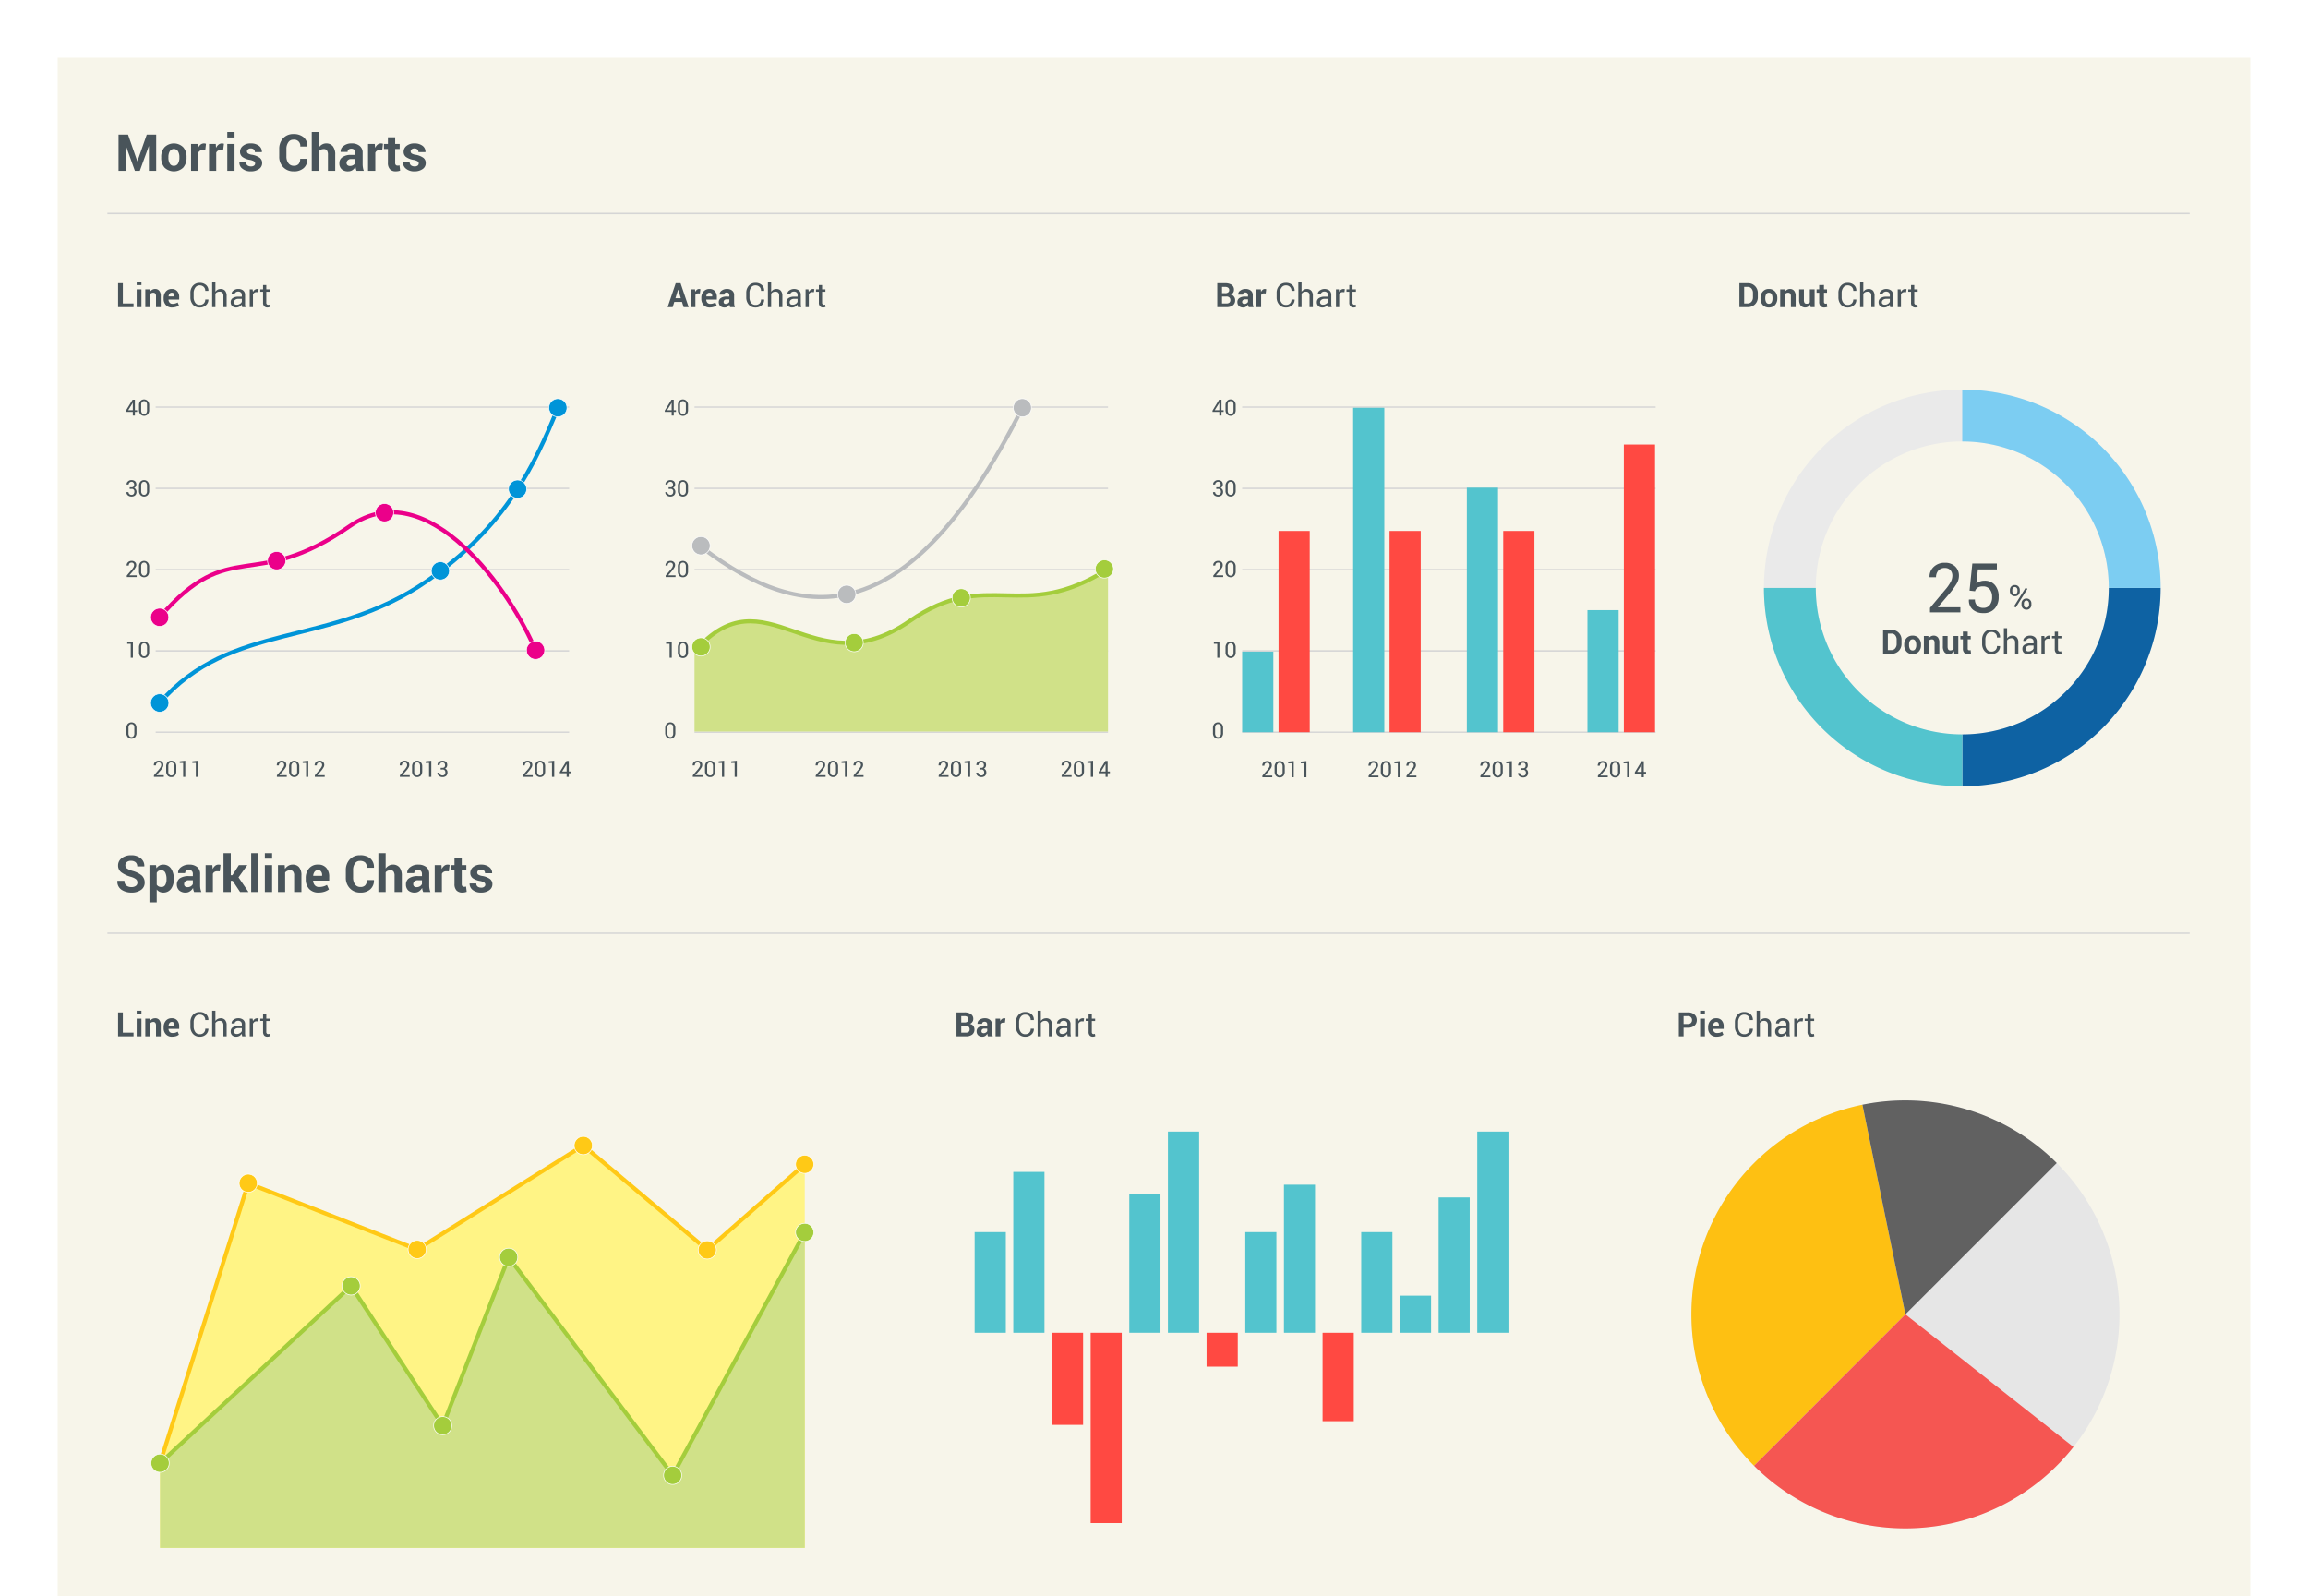 <svg xmlns="http://www.w3.org/2000/svg" width="800" height="553.316" viewBox="0 0 800 553.316"><defs><style>.cls-1{fill:#fff;}.cls-2{fill:#f7f5ea;}.cls-3{fill:#49545a;}.cls-4{fill:#d5d5d5;}.cls-10,.cls-12,.cls-25,.cls-5,.cls-7{fill:none;stroke-width:1.417px;}.cls-5{stroke:#0094d8;}.cls-10,.cls-11,.cls-12,.cls-13,.cls-25,.cls-26,.cls-5,.cls-6,.cls-7,.cls-8{stroke-miterlimit:10;}.cls-6{fill:#0094d8;}.cls-11,.cls-13,.cls-26,.cls-6,.cls-8{stroke:#fefefe;stroke-width:0.227px;}.cls-11,.cls-13,.cls-16,.cls-17,.cls-18,.cls-19,.cls-20,.cls-21,.cls-22,.cls-23,.cls-24,.cls-26,.cls-6,.cls-8,.cls-9{fill-rule:evenodd;}.cls-7{stroke:#eb008a;}.cls-8{fill:#eb008a;}.cls-9{fill:#d0e188;}.cls-10{stroke:#a4cd3c;}.cls-11{fill:#a4cd3c;}.cls-12{stroke:#babcbe;}.cls-13{fill:#babcbe;}.cls-14,.cls-19{fill:#53c4ce;}.cls-15{fill:#ff4942;}.cls-16{fill:#eaeaea;}.cls-17{fill:#0e62a3;}.cls-18{fill:#7ccdf2;}.cls-20{fill:#e6e6e6;}.cls-21{fill:#fec012;}.cls-22{fill:#616161;}.cls-23{fill:#f55652;}.cls-24{fill:#fff485;}.cls-25{stroke:#ffc916;}.cls-26{fill:#ffc916;}</style></defs><title>file</title><g id="Layer_3" data-name="Layer 3"><rect class="cls-1" width="800" height="800"/></g><g id="Layer_2" data-name="Layer 2"><rect class="cls-2" x="20" y="20" width="760" height="760"/></g><g id="Layer_1" data-name="Layer 1"><path class="cls-3" d="M47.601,55.912h.031l3.24-9.252h3.27V59.215H51.619V50.647h-.032l-3.115,8.568h-1.712l-3.086-8.598-.061.029v8.568H41.088V46.66h3.303Zm8.285-1.432a4.962,4.962,0,0,1,1.152-3.428,4.587,4.587,0,0,1,6.48,0A4.957,4.957,0,0,1,64.67,54.48v.155a5.033,5.033,0,0,1-1.152,3.457,4.665,4.665,0,0,1-6.48,0,5.038,5.038,0,0,1-1.152-3.457Zm2.492.155a3.868,3.868,0,0,0,.467,2.056,1.499,1.499,0,0,0,1.434.778,1.523,1.523,0,0,0,1.431-.778,3.858,3.858,0,0,0,.469-2.056v-.155a3.822,3.822,0,0,0-.469-2.026,1.672,1.672,0,0,0-2.865,0,3.905,3.905,0,0,0-.467,2.026ZM71.15,52.051l-.935-.031a1.549,1.549,0,0,0-.905.249,1.432,1.432,0,0,0-.56.654v6.292H66.228V49.9h2.336l.125,1.371a2.979,2.979,0,0,1,.842-1.152,2.025,2.025,0,0,1,1.213-.406c.125,0,.251.032.343.032.095.031.22.064.312.093Zm6.199,0-.904-.031a1.729,1.729,0,0,0-.935.249,1.446,1.446,0,0,0-.56.654v6.292H72.459V49.9h2.336l.093,1.371a3.006,3.006,0,0,1,.874-1.152,2.001,2.001,0,0,1,1.183-.406c.123,0,.249.032.343.032.123.031.218.064.343.093Zm3.956,7.164H78.782V49.9h2.522Zm0-11.556H78.782V45.758h2.522ZM88.44,56.628a.958.958,0,0,0-.407-.716,4.153,4.153,0,0,0-1.496-.499,6.03,6.03,0,0,1-2.492-.996,2.19,2.19,0,0,1-.84-1.807,2.569,2.569,0,0,1,1.026-2.057,4.043,4.043,0,0,1,2.712-.841,4.521,4.521,0,0,1,2.835.841,2.53,2.53,0,0,1,.997,2.119v.062h-2.43a1.284,1.284,0,0,0-.373-.936,1.524,1.524,0,0,0-1.028-.341,1.339,1.339,0,0,0-.967.31.875.875,0,0,0,0,1.434,3.783,3.783,0,0,0,1.496.466,6.379,6.379,0,0,1,2.554,1.028,2.21,2.21,0,0,1,.841,1.838,2.386,2.386,0,0,1-1.089,2.056,4.634,4.634,0,0,1-2.835.811,4.303,4.303,0,0,1-2.93-.934,2.51,2.51,0,0,1-1.026-2.15v-.061H85.293a1.259,1.259,0,0,0,.498,1.089,2.064,2.064,0,0,0,1.214.344,1.714,1.714,0,0,0,1.059-.28.946.946,0,0,0,.376-.78Zm18.066-1.556v.031a3.882,3.882,0,0,1-1.215,3.146,4.922,4.922,0,0,1-3.489,1.152,4.859,4.859,0,0,1-3.646-1.465,5.12,5.12,0,0,1-1.369-3.737V51.707A5.359,5.359,0,0,1,98.126,47.94a4.639,4.639,0,0,1,3.551-1.465,5.255,5.255,0,0,1,3.583,1.121,3.936,3.936,0,0,1,1.275,3.177l-.029.031h-2.429a2.1,2.1,0,0,0-2.4-2.367,1.94,1.94,0,0,0-1.743.903,3.846,3.846,0,0,0-.655,2.337v2.522a3.811,3.811,0,0,0,.685,2.366,2.175,2.175,0,0,0,1.839.904,2.131,2.131,0,0,0,1.682-.591,2.574,2.574,0,0,0,.559-1.807Zm4.078-3.988a2.937,2.937,0,0,1,1.062-.997,2.8,2.8,0,0,1,1.432-.374,2.915,2.915,0,0,1,2.275.967,4.514,4.514,0,0,1,.842,2.989v5.546H113.67V53.669a2.618,2.618,0,0,0-.344-1.524,1.258,1.258,0,0,0-1.058-.468,2.492,2.492,0,0,0-.999.185,1.982,1.982,0,0,0-.685.53v6.822h-2.523V45.758h2.523Zm12.99,8.131a5.947,5.947,0,0,1-.217-.653,6.363,6.363,0,0,1-.157-.748,3.287,3.287,0,0,1-1.026,1.151,2.643,2.643,0,0,1-1.496.437,3.172,3.172,0,0,1-2.273-.749,2.669,2.669,0,0,1-.778-2.054,2.393,2.393,0,0,1,1.058-2.118,4.952,4.952,0,0,1,3.054-.778h1.434v-.718a1.548,1.548,0,0,0-.343-1.059,1.422,1.422,0,0,0-1.062-.374,1.382,1.382,0,0,0-.963.31,1.013,1.013,0,0,0-.312.811h-2.43V52.61a2.248,2.248,0,0,1,1.028-2.025,4.286,4.286,0,0,1,2.834-.873,4.159,4.159,0,0,1,2.713.841,2.899,2.899,0,0,1,1.058,2.431v3.862a7.184,7.184,0,0,0,.095,1.217,4.876,4.876,0,0,0,.309,1.151Zm-2.272-1.682a2.067,2.067,0,0,0,1.152-.312,1.711,1.711,0,0,0,.717-.778v-1.31h-1.434a1.515,1.515,0,0,0-1.185.407,1.273,1.273,0,0,0-.434.965,1.033,1.033,0,0,0,.309.747,1.288,1.288,0,0,0,.874.281Zm11.184-5.482-.937-.031a1.537,1.537,0,0,0-.902.249,1.432,1.432,0,0,0-.561.654v6.292h-2.523V49.9h2.337l.124,1.371a2.997,2.997,0,0,1,.841-1.152,2.036,2.036,0,0,1,1.215-.406c.126,0,.25.032.343.032.093.031.22.064.31.093Zm4.485-4.455V49.9h1.556v1.744h-1.556v4.767a1.063,1.063,0,0,0,.217.779.782.782,0,0,0,.593.218h.343c.092-.031.218-.064.342-.094l.219,1.838a6.857,6.857,0,0,1-.747.189,6.685,6.685,0,0,1-.779.06,2.688,2.688,0,0,1-1.994-.717,3.153,3.153,0,0,1-.715-2.273V51.645h-1.373V49.9h1.373V47.596Zm8.161,9.032a.871.871,0,0,0-.406-.716,3.931,3.931,0,0,0-1.495-.499,6.216,6.216,0,0,1-2.494-.996,2.191,2.191,0,0,1-.84-1.807,2.568,2.568,0,0,1,1.028-2.057,4.157,4.157,0,0,1,2.712-.841,4.456,4.456,0,0,1,2.834.841,2.53,2.53,0,0,1,.997,2.119v.062h-2.431a1.275,1.275,0,0,0-.374-.936,1.46,1.46,0,0,0-1.026-.341,1.386,1.386,0,0,0-.966.31.843.843,0,0,0-.342.717.935.935,0,0,0,.342.717,3.763,3.763,0,0,0,1.495.466,6.378,6.378,0,0,1,2.554,1.028,2.202,2.202,0,0,1,.841,1.838,2.428,2.428,0,0,1-1.058,2.056,4.726,4.726,0,0,1-2.865.811,4.303,4.303,0,0,1-2.93-.934,2.688,2.688,0,0,1-1.027-2.15v-.061h2.306a1.347,1.347,0,0,0,.498,1.089,2.066,2.066,0,0,0,1.214.344,1.729,1.729,0,0,0,1.062-.28.951.951,0,0,0,.372-.78Z"/><path class="cls-3" d="M42.584,105.192h3.708V106.47h-5.36V98.184H42.584Zm6.448,1.278h-1.65v-6.168h1.65Zm0-7.631h-1.65V97.592h1.65Zm2.898,1.463.061.873a2.307,2.307,0,0,1,.748-.717,1.951,1.951,0,0,1,1.028-.281,1.773,1.773,0,0,1,1.433.622,2.731,2.731,0,0,1,.527,1.9v3.771H54.08v-3.771a1.469,1.469,0,0,0-.249-.935.832.832,0,0,0-.686-.279,1.443,1.443,0,0,0-.654.125,1.154,1.154,0,0,0-.468.405V106.47H50.371v-6.168Zm7.726,6.292a2.639,2.639,0,0,1-2.149-.872,2.991,2.991,0,0,1-.78-2.149v-.249a3.306,3.306,0,0,1,.748-2.242,2.556,2.556,0,0,1,2.057-.904,2.386,2.386,0,0,1,1.897.779,2.873,2.873,0,0,1,.689,2.056v.841H58.441l-.033.031a1.554,1.554,0,0,0,.406,1.028,1.187,1.187,0,0,0,.997.406,2.92,2.92,0,0,0,.964-.126,3.547,3.547,0,0,0,.812-.343l.435,1.028a2.894,2.894,0,0,1-.997.498,4.822,4.822,0,0,1-1.369.219Zm-.125-5.108a.828.828,0,0,0-.748.342,1.56,1.56,0,0,0-.342.903v.032h2.024v-.125a1.437,1.437,0,0,0-.22-.873.813.813,0,0,0-.715-.279Zm12.677,2.336.031.032a2.474,2.474,0,0,1-.841,1.93,3.056,3.056,0,0,1-2.211.81,2.993,2.993,0,0,1-2.306-.997,3.72,3.72,0,0,1-.872-2.522v-1.495a3.616,3.616,0,0,1,.872-2.524,2.999,2.999,0,0,1,2.306-.996,3.257,3.257,0,0,1,2.244.747,2.5,2.5,0,0,1,.808,1.993l-.031.032H71.15a1.79,1.79,0,0,0-.529-1.371,1.936,1.936,0,0,0-1.434-.529,1.731,1.731,0,0,0-1.496.779,3.033,3.033,0,0,0-.56,1.869v1.495a3.033,3.033,0,0,0,.56,1.868,1.778,1.778,0,0,0,1.496.748,1.914,1.914,0,0,0,1.434-.498,1.786,1.786,0,0,0,.529-1.371Zm2.462-2.679a2.15,2.15,0,0,1,.777-.717,2.3,2.3,0,0,1,1.029-.249,2.056,2.056,0,0,1,1.526.592,2.651,2.651,0,0,1,.56,1.838V106.47h-1.12v-3.864a1.692,1.692,0,0,0-.344-1.152,1.299,1.299,0,0,0-.964-.343,1.909,1.909,0,0,0-.874.188,1.297,1.297,0,0,0-.591.56V106.47h-1.123V97.592H74.67Zm9.282,5.328c-.032-.189-.062-.344-.094-.499a2.117,2.117,0,0,1-.03-.436,2.635,2.635,0,0,1-.81.746,2.287,2.287,0,0,1-1.09.312,2.078,2.078,0,0,1-1.464-.498,1.812,1.812,0,0,1-.499-1.37,1.577,1.577,0,0,1,.686-1.372,3.403,3.403,0,0,1,1.963-.498h1.215v-.623a1.152,1.152,0,0,0-.343-.84,1.261,1.261,0,0,0-.935-.311,1.33,1.33,0,0,0-.872.28.775.775,0,0,0-.344.654H80.276v-.032a1.412,1.412,0,0,1,.622-1.245,2.577,2.577,0,0,1,1.715-.561,2.531,2.531,0,0,1,1.683.529,1.924,1.924,0,0,1,.654,1.558v2.959a4.105,4.105,0,0,0,.03.624,4.249,4.249,0,0,0,.125.624Zm-1.868-.842a1.864,1.864,0,0,0,1.089-.31,1.314,1.314,0,0,0,.655-.718v-.996H82.551a1.604,1.604,0,0,0-1.06.343,1.025,1.025,0,0,0-.405.81.787.787,0,0,0,.249.654,1.029,1.029,0,0,0,.749.218Zm7.412-4.329-.592-.032a1.242,1.242,0,0,0-.746.219,1.338,1.338,0,0,0-.469.592V106.47H86.568v-6.168h.998l.124.903a2.095,2.095,0,0,1,.624-.747,1.546,1.546,0,0,1,.902-.281c.095,0,.156.031.251.031a.382.382,0,0,0,.185.032Zm2.805-2.493v1.496h1.184v.841H92.301v3.738a.749.749,0,0,0,.186.592.637.637,0,0,0,.469.186.523.523,0,0,0,.216-.031.439.439,0,0,0,.218-.062l.156.779a1.874,1.874,0,0,1-.374.186,2.616,2.616,0,0,1-.498.063,1.513,1.513,0,0,1-1.092-.435,1.796,1.796,0,0,1-.403-1.277v-3.738h-.966v-.841h.966V98.806Z"/><path class="cls-3" d="M56.79,269.321H53.362v-.529l1.744-2.056a5.623,5.623,0,0,0,.622-.904,1.647,1.647,0,0,0,.157-.654.851.851,0,0,0-.218-.622.722.722,0,0,0-.623-.249,1.008,1.008,0,0,0-.747.28,1.262,1.262,0,0,0-.251.748H53.332a1.416,1.416,0,0,1,.437-1.152,1.737,1.737,0,0,1,1.276-.469,1.613,1.613,0,0,1,1.184.405,1.413,1.413,0,0,1,.406,1.059,1.611,1.611,0,0,1-.221.843,10.03,10.03,0,0,1-.746,1.06l-1.4,1.618.03.032H56.79Zm4.33-1.962a2.262,2.262,0,0,1-.468,1.495,1.569,1.569,0,0,1-1.277.53,1.525,1.525,0,0,1-1.276-.53,2.12,2.12,0,0,1-.498-1.495v-1.62a2.116,2.116,0,0,1,.467-1.463,1.628,1.628,0,0,1,1.276-.562,1.651,1.651,0,0,1,1.309.562,2.116,2.116,0,0,1,.468,1.463Zm-.749-1.775a1.591,1.591,0,0,0-.248-.936.973.973,0,0,0-.779-.342.956.956,0,0,0-.749.342,1.61,1.61,0,0,0-.248.936v1.932a1.405,1.405,0,0,0,.281.935.817.817,0,0,0,.748.373.949.949,0,0,0,.748-.344,1.766,1.766,0,0,0,.248-.964Zm3.862,3.737h-.746v-4.828H62.303v-.561l1.93-.219Zm4.394,0h-.748v-4.828H66.664v-.561l1.963-.219Zm30.775,0H95.977v-.529l1.742-2.056a4.317,4.317,0,0,0,.625-.904,1.258,1.258,0,0,0,.156-.654.846.846,0,0,0-.218-.622.722.722,0,0,0-.624-.249,1.011,1.011,0,0,0-.748.28,1.274,1.274,0,0,0-.249.748h-.715a1.42,1.42,0,0,1,.435-1.152,1.743,1.743,0,0,1,1.277-.469,1.614,1.614,0,0,1,1.184.405,1.404,1.404,0,0,1,.404,1.059,1.631,1.631,0,0,1-.217.843,10.106,10.106,0,0,1-.747,1.06l-1.403,1.618.031.032h2.492Zm4.329-1.962a2.257,2.257,0,0,1-.468,1.495,1.802,1.802,0,0,1-2.554,0,2.124,2.124,0,0,1-.498-1.495v-1.62a2.116,2.116,0,0,1,.468-1.463,1.765,1.765,0,0,1,2.584,0,2.111,2.111,0,0,1,.468,1.463Zm-.745-1.775a1.588,1.588,0,0,0-.251-.936.969.969,0,0,0-.777-.342.85.85,0,0,0-.718.342,1.394,1.394,0,0,0-.278.936v1.932a1.396,1.396,0,0,0,.278.935.818.818,0,0,0,.747.373.947.947,0,0,0,.749-.344,1.762,1.762,0,0,0,.251-.964Zm3.86,3.737h-.748v-4.828H104.916v-.561l1.931-.219Zm5.7,0H109.123v-.529l1.712-2.056a4.297,4.297,0,0,0,.624-.904,1.29,1.29,0,0,0,.188-.654,1.008,1.008,0,0,0-.219-.622.76.76,0,0,0-.623-.249.919.919,0,0,0-.748.28,1.086,1.086,0,0,0-.248.748h-.75a1.55,1.55,0,0,1,.469-1.152,1.69,1.69,0,0,1,1.278-.469,1.542,1.542,0,0,1,1.153.405,1.438,1.438,0,0,1,.435,1.059,1.637,1.637,0,0,1-.248.843,9.427,9.427,0,0,1-.716,1.06l-1.402,1.618v.032h2.522Zm29.47,0h-3.426v-.529l1.743-2.056a4.304,4.304,0,0,0,.624-.904,1.285,1.285,0,0,0,.155-.654.848.848,0,0,0-.22-.622.718.718,0,0,0-.621-.249,1.012,1.012,0,0,0-.749.28,1.266,1.266,0,0,0-.247.748h-.719a1.417,1.417,0,0,1,.438-1.152,1.734,1.734,0,0,1,1.277-.469,1.62,1.62,0,0,1,1.184.405,1.411,1.411,0,0,1,.403,1.059,1.617,1.617,0,0,1-.217.843,6.875,6.875,0,0,1-.75,1.06l-1.4,1.618.03.032h2.493Zm4.33-1.962a2.258,2.258,0,0,1-.469,1.495,1.802,1.802,0,0,1-2.554,0,2.12,2.12,0,0,1-.498-1.495v-1.62a1.987,1.987,0,0,1,.498-1.463,1.548,1.548,0,0,1,1.276-.562,1.586,1.586,0,0,1,1.277.562,2.111,2.111,0,0,1,.469,1.463ZM145.6,265.584a1.587,1.587,0,0,0-.251-.936.951.951,0,0,0-.748-.342.867.867,0,0,0-.747.342,1.397,1.397,0,0,0-.281.936v1.932a1.399,1.399,0,0,0,.281.935.891.891,0,0,0,.747.373.947.947,0,0,0,.748-.344,1.761,1.761,0,0,0,.251-.964Zm3.893,3.737h-.779v-4.828h-1.184v-.561l1.963-.219Zm3.862-3.147a.947.947,0,0,0,.716-.248,1.112,1.112,0,0,0,.186-.686.999.999,0,0,0-.218-.685.89.89,0,0,0-.654-.249,1.051,1.051,0,0,0-.716.249.921.921,0,0,0-.28.685h-.716l-.031-.031a1.392,1.392,0,0,1,.468-1.059,1.915,1.915,0,0,1,1.275-.438,1.738,1.738,0,0,1,1.184.375,1.431,1.431,0,0,1,.438,1.152,1.284,1.284,0,0,1-.749,1.214,1.259,1.259,0,0,1,.625.499,1.382,1.382,0,0,1,.217.81,1.596,1.596,0,0,1-.466,1.213,1.878,1.878,0,0,1-1.248.407,1.924,1.924,0,0,1-1.244-.407,1.282,1.282,0,0,1-.529-1.089v-.03h.716a.84.84,0,0,0,.312.685,1.008,1.008,0,0,0,.746.279.994.994,0,0,0,.719-.279,1.155,1.155,0,0,0,.248-.749.985.985,0,0,0-.248-.779.918.918,0,0,0-.75-.248h-.624v-.593Zm31.307,3.147h-3.459v-.529l1.746-2.056a4.333,4.333,0,0,0,.621-.904,1.299,1.299,0,0,0,.19-.654.869.869,0,0,0-.251-.622.686.686,0,0,0-.623-.249.889.889,0,0,0-.716.28,1.112,1.112,0,0,0-.282.748h-.715a1.527,1.527,0,0,1,.436-1.152,1.785,1.785,0,0,1,1.276-.469,1.613,1.613,0,0,1,1.184.405,1.432,1.432,0,0,1,.436,1.059,1.671,1.671,0,0,1-.249.843,7.095,7.095,0,0,1-.748,1.06l-1.369,1.618v.032h2.522Zm4.296-1.962a2.264,2.264,0,0,1-.465,1.495,1.805,1.805,0,0,1-2.556,0,2.291,2.291,0,0,1-.498-1.495v-1.62a1.987,1.987,0,0,1,.498-1.463,1.733,1.733,0,0,1,2.556,0,2.118,2.118,0,0,1,.465,1.463Zm-.746-1.775a1.595,1.595,0,0,0-.248-.936.956.956,0,0,0-.748-.342.865.865,0,0,0-.747.342,1.399,1.399,0,0,0-.282.936v1.932a1.402,1.402,0,0,0,.282.935.889.889,0,0,0,.747.373.951.951,0,0,0,.748-.344,1.532,1.532,0,0,0,.248-.964Zm3.896,3.737h-.779v-4.828h-1.184v-.561l1.963-.219Zm5.045-1.868h.778v.591h-.778v1.277h-.748v-1.277h-2.367v-.436l2.337-3.83h.779Zm-2.305,0h1.557v-2.586h0l-.092.186Z"/><path class="cls-3" d="M46.761,142.198h.777v.593h-.777v1.275h-.72V142.791H43.645v-.436l2.335-3.802h.78Zm-2.307,0H46.041v-2.585h-.029l-.061.186Zm7.258-.094a2.256,2.256,0,0,1-.469,1.496,1.767,1.767,0,0,1-2.584,0,2.25,2.25,0,0,1-.467-1.496v-1.619a2.115,2.115,0,0,1,.467-1.465,1.74,1.74,0,0,1,2.555,0,1.998,1.998,0,0,1,.498,1.465Zm-.747-1.774a1.39,1.39,0,0,0-.281-.935.86.86,0,0,0-.746-.344.948.948,0,0,0-.749.344,1.582,1.582,0,0,0-.249.935v1.93a1.557,1.557,0,0,0,.279.967.85.85,0,0,0,.719.341.863.863,0,0,0,.746-.341,1.551,1.551,0,0,0,.281-.967Zm-5.388,28.596a.894.894,0,0,0,.715-.25,1.221,1.221,0,0,0,.218-.717.89.89,0,0,0-.25-.654.762.762,0,0,0-.651-.28.99.99,0,0,0-.719.28.9.9,0,0,0-.279.654h-.718a1.179,1.179,0,0,1,.469-1.059,1.666,1.666,0,0,1,1.248-.468,1.893,1.893,0,0,1,1.213.406,1.499,1.499,0,0,1,.437,1.152,1.285,1.285,0,0,1-.219.685,1.258,1.258,0,0,1-.561.498,1.171,1.171,0,0,1,.624.531,1.362,1.362,0,0,1,.218.809,1.521,1.521,0,0,1-.468,1.183,1.829,1.829,0,0,1-1.244.436,1.927,1.927,0,0,1-1.248-.404,1.304,1.304,0,0,1-.53-1.123h.716a.931.931,0,0,0,.311.656,1.017,1.017,0,0,0,.75.279.936.936,0,0,0,.714-.279,1.139,1.139,0,0,0,.248-.748.856.856,0,0,0-.994-1.027h-.624v-.56Zm6.135,1.183a2.12,2.12,0,0,1-.469,1.465,1.771,1.771,0,0,1-2.584,0,2.114,2.114,0,0,1-.467-1.465v-1.62a2.255,2.255,0,0,1,.467-1.494,1.734,1.734,0,0,1,2.555,0,2.127,2.127,0,0,1,.498,1.494Zm-.747-1.775a1.546,1.546,0,0,0-.281-.966.859.859,0,0,0-.746-.343.946.946,0,0,0-.749.343,1.77,1.77,0,0,0-.249.966v1.932a1.45,1.45,0,0,0,.279.934.847.847,0,0,0,.719.343.859.859,0,0,0,.746-.343,1.386,1.386,0,0,0,.281-.934Zm-3.583,31.712H43.956v-.53l1.743-2.057a6.078,6.078,0,0,0,.624-.902,1.667,1.667,0,0,0,.156-.655.839.839,0,0,0-.219-.622.755.755,0,0,0-.622-.249,1.011,1.011,0,0,0-.748.28,1.272,1.272,0,0,0-.248.747h-.75a1.544,1.544,0,0,1,.469-1.151,1.736,1.736,0,0,1,1.277-.469,1.531,1.531,0,0,1,1.153.406,1.318,1.318,0,0,1,.435,1.058,1.396,1.396,0,0,1-.249.842,9.196,9.196,0,0,1-.717,1.06l-1.402,1.619v.031h2.524Zm4.33-1.963a2.259,2.259,0,0,1-.469,1.494,1.839,1.839,0,0,1-2.584,0,2.253,2.253,0,0,1-.467-1.494v-1.62a2.118,2.118,0,0,1,.467-1.465,1.736,1.736,0,0,1,2.555,0,2.001,2.001,0,0,1,.498,1.465Zm-.747-1.777a1.397,1.397,0,0,0-.281-.935.794.794,0,0,0-.746-.341.865.865,0,0,0-.749.341,1.591,1.591,0,0,0-.249.935v1.932a1.402,1.402,0,0,0,.279.936.802.802,0,0,0,.719.372.814.814,0,0,0,.746-.372,1.397,1.397,0,0,0,.281-.936Zm-4.89,31.712h-.749V223.189H44.111v-.561l1.964-.218Zm5.637-1.932a2.115,2.115,0,0,1-.469,1.464,1.766,1.766,0,0,1-2.584,0,2.11,2.11,0,0,1-.467-1.464v-1.62a2.26,2.26,0,0,1,.467-1.495,1.738,1.738,0,0,1,2.555,0,2.131,2.131,0,0,1,.498,1.495Zm-.747-1.774a1.537,1.537,0,0,0-.281-.965.861.861,0,0,0-.746-.345.948.948,0,0,0-.749.345,1.76,1.76,0,0,0-.249.965v1.931a1.515,1.515,0,0,0,.279.935.847.847,0,0,0,.719.343.86.86,0,0,0,.746-.343,1.448,1.448,0,0,0,.281-.935ZM47.32,254.058a2.257,2.257,0,0,1-.468,1.495,1.802,1.802,0,0,1-2.554,0,2.264,2.264,0,0,1-.498-1.495V252.44a2.272,2.272,0,0,1,.498-1.497,1.807,1.807,0,0,1,2.554,0A2.264,2.264,0,0,1,47.32,252.44Zm-.749-1.775a1.39,1.39,0,0,0-.248-.934.86.86,0,0,0-.746-.345.796.796,0,0,0-.749.345,1.396,1.396,0,0,0-.281.934v1.932a1.405,1.405,0,0,0,.281.935.935.935,0,0,0,1.495,0,1.399,1.399,0,0,0,.248-.935Z"/><rect class="cls-4" x="53.956" y="140.891" width="143.321" height="0.467"/><rect class="cls-4" x="53.956" y="169.051" width="143.321" height="0.498"/><rect class="cls-4" x="53.956" y="197.239" width="143.321" height="0.468"/><rect class="cls-4" x="53.956" y="225.399" width="143.321" height="0.499"/><rect class="cls-4" x="53.956" y="253.592" width="143.321" height="0.466"/><path class="cls-5" d="M55.355,243.685c24.766-28.596,58.938-18.877,92.767-42.363,27.13-18.848,37.13-39.841,45.26-59.965"/><path class="cls-6" d="M152.639,194.749a3.146,3.146,0,1,1-3.147,3.146,3.137,3.137,0,0,1,3.147-3.146Z"/><path class="cls-6" d="M179.395,166.403a3.146,3.146,0,1,1-3.143,3.146,3.136,3.136,0,0,1,3.143-3.146Z"/><path class="cls-6" d="M193.382,138.212a3.146,3.146,0,1,1-3.147,3.146,3.137,3.137,0,0,1,3.147-3.146Z"/><path class="cls-6" d="M55.355,240.538a3.162,3.162,0,1,1-3.146,3.147,3.139,3.139,0,0,1,3.146-3.147Z"/><path class="cls-7" d="M55.355,213.998c24.766-28.626,32.117-8.16,65.946-31.647,27.132-18.846,56.069,22.987,64.512,43.548"/><path class="cls-8" d="M55.355,210.853A3.146,3.146,0,1,1,52.21,213.998a3.136,3.136,0,0,1,3.146-3.144Z"/><path class="cls-8" d="M95.916,191.197a3.162,3.162,0,1,1-3.181,3.178,3.163,3.163,0,0,1,3.181-3.178Z"/><path class="cls-8" d="M133.264,174.565a3.161,3.161,0,1,1-3.147,3.145,3.155,3.155,0,0,1,3.147-3.145Z"/><path class="cls-8" d="M185.628,222.255a3.161,3.161,0,1,1-3.147,3.144,3.135,3.135,0,0,1,3.147-3.144Z"/><path class="cls-3" d="M236.399,104.663h-2.678l-.56,1.808H231.416l2.804-8.287h1.682l2.804,8.287H236.96Zm-2.272-1.278h1.868l-.904-2.927H235.03Zm8.471-1.649-.59-.032a1.218,1.218,0,0,0-.624.155.928.928,0,0,0-.343.436V106.47H239.36v-6.168h1.557l.064.903a2.358,2.358,0,0,1,.559-.747,1.277,1.277,0,0,1,.811-.281c.061,0,.156.031.218.031.062.032.155.032.22.062Zm3.427,4.858a2.724,2.724,0,0,1-2.148-.872,3.136,3.136,0,0,1-.78-2.149v-.249a3.307,3.307,0,0,1,.749-2.242,2.662,2.662,0,0,1,2.086-.904,2.441,2.441,0,0,1,1.901.779,3.018,3.018,0,0,1,.655,2.056v.841h-3.676v.031a1.694,1.694,0,0,0,.373,1.028,1.211,1.211,0,0,0,1.026.406,2.738,2.738,0,0,0,.936-.126,3.061,3.061,0,0,0,.81-.343l.466,1.028a3.08,3.08,0,0,1-1.027.498,4.658,4.658,0,0,1-1.371.219Zm-.094-5.108a.883.883,0,0,0-.777.342,1.573,1.573,0,0,0-.312.903v.032h2.025v-.125a1.457,1.457,0,0,0-.218-.873.9.9,0,0,0-.718-.279Zm7.164,4.985a2.763,2.763,0,0,1-.155-.438,1.42,1.42,0,0,1-.093-.497,2.241,2.241,0,0,1-.684.746,1.587,1.587,0,0,1-.998.312,2.16,2.16,0,0,1-1.495-.498,1.879,1.879,0,0,1-.529-1.37,1.657,1.657,0,0,1,.717-1.402,3.34,3.34,0,0,1,2.024-.499h.935v-.498a.969.969,0,0,0-.25-.685.868.868,0,0,0-.685-.249.852.852,0,0,0-.625.218.642.642,0,0,0-.217.529h-1.59l-.03-.032a1.642,1.642,0,0,1,.686-1.339,3.058,3.058,0,0,1,1.899-.592,2.69,2.69,0,0,1,1.775.561,1.929,1.929,0,0,1,.686,1.62v2.523a6.276,6.276,0,0,0,.062.809,5.711,5.711,0,0,0,.217.78Zm-1.525-1.124a1.335,1.335,0,0,0,.779-.217,1.189,1.189,0,0,0,.468-.497v-.873h-.935a1.115,1.115,0,0,0-.811.281.866.866,0,0,0-.248.623.654.654,0,0,0,.188.499.76.76,0,0,0,.56.185Zm13.302-1.525v.032a2.355,2.355,0,0,1-.811,1.93,3.134,3.134,0,0,1-2.242.81,2.922,2.922,0,0,1-2.273-.997,3.72,3.72,0,0,1-.872-2.522v-1.495a3.617,3.617,0,0,1,.872-2.524,2.928,2.928,0,0,1,2.273-.996,3.147,3.147,0,0,1,2.242.747,2.405,2.405,0,0,1,.811,1.993v.032h-1.09a1.764,1.764,0,0,0-.5-1.371,2.005,2.005,0,0,0-1.463-.529,1.727,1.727,0,0,0-1.494.779,3.013,3.013,0,0,0-.532,1.869v1.495a3.012,3.012,0,0,0,.532,1.868,1.775,1.775,0,0,0,1.494.748,1.984,1.984,0,0,0,1.463-.498,1.761,1.761,0,0,0,.5-1.371Zm2.431-2.679a2.424,2.424,0,0,1,.776-.717,2.288,2.288,0,0,1,1.027-.249,2.017,2.017,0,0,1,1.529.592,2.654,2.654,0,0,1,.56,1.838V106.47h-1.122v-3.864a1.695,1.695,0,0,0-.311-1.152,1.378,1.378,0,0,0-.997-.343,1.993,1.993,0,0,0-.871.188,1.464,1.464,0,0,0-.591.56V106.47h-1.122V97.592h1.122Zm9.281,5.328a3.14,3.14,0,0,1-.062-.499,2.175,2.175,0,0,1-.064-.436,2.065,2.065,0,0,1-.808.746,2.198,2.198,0,0,1-1.091.312,2.126,2.126,0,0,1-1.464-.498,1.81,1.81,0,0,1-.5-1.37,1.608,1.608,0,0,1,.719-1.372,3.22,3.22,0,0,1,1.93-.498h1.214v-.623a1.13,1.13,0,0,0-.309-.84,1.268,1.268,0,0,0-.936-.311,1.422,1.422,0,0,0-.902.28.744.744,0,0,0-.311.654h-1.058l-.033-.032a1.486,1.486,0,0,1,.624-1.245,2.963,2.963,0,0,1,3.426-.032,1.898,1.898,0,0,1,.623,1.558v2.959c0,.218.03.436.03.624.032.219.095.405.125.624Zm-1.838-.842a1.939,1.939,0,0,0,1.092-.31,1.363,1.363,0,0,0,.62-.718v-.996h-1.245a1.681,1.681,0,0,0-1.088.343,1.027,1.027,0,0,0-.407.81.893.893,0,0,0,.251.654,1.157,1.157,0,0,0,.777.218Zm7.385-4.329-.564-.032a1.125,1.125,0,0,0-.746.219,1.016,1.016,0,0,0-.469.592V106.47h-1.12v-6.168h.996l.095.903a2.523,2.523,0,0,1,.654-.747,1.447,1.447,0,0,1,.872-.281c.092,0,.186.031.247.031a.548.548,0,0,0,.189.032Zm2.833-2.493v1.496h1.154v.841h-1.154v3.738a.745.745,0,0,0,.188.592.585.585,0,0,0,.465.186.618.618,0,0,0,.22-.031.34.34,0,0,0,.188-.062l.155.779a.972.972,0,0,1-.373.186,2.344,2.344,0,0,1-.468.063,1.459,1.459,0,0,1-1.092-.435,1.664,1.664,0,0,1-.403-1.277v-3.738h-.997v-.841h.997V98.806Z"/><path class="cls-3" d="M243.565,269.321h-3.428v-.529l1.746-2.056a6.082,6.082,0,0,0,.624-.904,1.267,1.267,0,0,0,.156-.654.848.848,0,0,0-.221-.622.716.716,0,0,0-.621-.249,1.013,1.013,0,0,0-.75.28,1.271,1.271,0,0,0-.246.748h-.719a1.413,1.413,0,0,1,.438-1.152,1.737,1.737,0,0,1,1.277-.469,1.616,1.616,0,0,1,1.184.405,1.404,1.404,0,0,1,.403,1.059,1.616,1.616,0,0,1-.217.843,9.687,9.687,0,0,1-.749,1.06l-1.4,1.618.029.032h2.493Zm4.33-1.962a2.263,2.263,0,0,1-.468,1.495,1.561,1.561,0,0,1-1.275.53,1.531,1.531,0,0,1-1.278-.53,2.125,2.125,0,0,1-.498-1.495v-1.62a2.121,2.121,0,0,1,.467-1.463,1.634,1.634,0,0,1,1.276-.562,1.651,1.651,0,0,1,1.309.562,2.116,2.116,0,0,1,.468,1.463Zm-.747-1.775a1.588,1.588,0,0,0-.25-.936.968.968,0,0,0-.779-.342.849.849,0,0,0-.716.342,1.399,1.399,0,0,0-.279.936v1.932a1.402,1.402,0,0,0,.279.935.821.821,0,0,0,.749.373.943.943,0,0,0,.746-.344,1.762,1.762,0,0,0,.25-.964Zm3.863,3.737h-.749v-4.828h-1.183v-.561l1.932-.219Zm4.391,0h-.747v-4.828h-1.216v-.561l1.963-.219Zm30.777,0H282.751v-.529l1.746-2.056a4.291,4.291,0,0,0,.623-.904,1.268,1.268,0,0,0,.156-.654.852.852,0,0,0-.22-.622.721.721,0,0,0-.623-.249,1.009,1.009,0,0,0-.747.28,1.26,1.26,0,0,0-.248.748h-.718a1.416,1.416,0,0,1,.436-1.152,1.738,1.738,0,0,1,1.276-.469,1.607,1.607,0,0,1,1.183.405,1.406,1.406,0,0,1,.407,1.059,1.618,1.618,0,0,1-.218.843,10.75,10.75,0,0,1-.749,1.06l-1.4,1.618.03.032h2.492Zm4.33-1.962a2.263,2.263,0,0,1-.468,1.495,1.802,1.802,0,0,1-2.554,0,2.12,2.12,0,0,1-.498-1.495v-1.62a1.987,1.987,0,0,1,.498-1.463,1.545,1.545,0,0,1,1.276-.562,1.633,1.633,0,0,1,1.277.562,2.116,2.116,0,0,1,.468,1.463Zm-.749-1.775a1.595,1.595,0,0,0-.248-.936.953.953,0,0,0-.748-.342.869.869,0,0,0-.747.342,1.4,1.4,0,0,0-.281.936v1.932a1.402,1.402,0,0,0,.281.935.853.853,0,0,0,.747.373.948.948,0,0,0,.748-.344,1.77,1.77,0,0,0,.248-.964Zm3.862,3.737h-.747v-4.828h-1.184v-.561l1.931-.219Zm5.703,0h-3.428v-.529l1.712-2.056a6.408,6.408,0,0,0,.654-.904,1.646,1.646,0,0,0,.156-.654,1.002,1.002,0,0,0-.218-.622.757.757,0,0,0-.623-.249.916.916,0,0,0-.747.28,1.088,1.088,0,0,0-.25.748h-.746a1.55,1.55,0,0,1,.467-1.152,1.691,1.691,0,0,1,1.276-.469,1.539,1.539,0,0,1,1.153.405,1.432,1.432,0,0,1,.436,1.059,1.654,1.654,0,0,1-.251.843,9.15,9.15,0,0,1-.716,1.06l-1.399,1.618v.032h2.522Zm29.466,0h-3.426v-.529l1.744-2.056a4.256,4.256,0,0,0,.623-.904,1.257,1.257,0,0,0,.155-.654.846.846,0,0,0-.217-.622.687.687,0,0,0-.624-.249,1.005,1.005,0,0,0-.746.28,1.261,1.261,0,0,0-.25.748h-.717a1.418,1.418,0,0,1,.435-1.152,1.743,1.743,0,0,1,1.277-.469,1.613,1.613,0,0,1,1.184.405,1.406,1.406,0,0,1,.406,1.059,1.62,1.62,0,0,1-.22.843,6.843,6.843,0,0,1-.746,1.06l-1.403,1.618.033.032h2.49Zm4.329-1.962a2.267,2.267,0,0,1-.464,1.495,1.807,1.807,0,0,1-2.558,0,2.124,2.124,0,0,1-.498-1.495v-1.62a1.991,1.991,0,0,1,.498-1.463,1.551,1.551,0,0,1,1.277-.562,1.597,1.597,0,0,1,1.28.562,2.12,2.12,0,0,1,.464,1.463Zm-.745-1.775a1.602,1.602,0,0,0-.249-.936.955.955,0,0,0-.75-.342.867.867,0,0,0-.747.342,1.394,1.394,0,0,0-.278.936v1.932a1.396,1.396,0,0,0,.278.935.893.893,0,0,0,.747.373.951.951,0,0,0,.75-.344,1.779,1.779,0,0,0,.249-.964Zm3.893,3.737H335.49v-4.828h-1.185v-.561l1.963-.219Zm3.864-3.147a.951.951,0,0,0,.715-.248,1.112,1.112,0,0,0,.188-.686,1.008,1.008,0,0,0-.217-.685.9.9,0,0,0-.655-.249,1.05,1.05,0,0,0-.717.249.913.913,0,0,0-.279.685h-.72l-.029-.031a1.394,1.394,0,0,1,.467-1.059,1.921,1.921,0,0,1,1.278-.438,1.733,1.733,0,0,1,1.181.375,1.427,1.427,0,0,1,.438,1.152,1.271,1.271,0,0,1-.746,1.214,1.25,1.25,0,0,1,.623.499,1.382,1.382,0,0,1,.218.81,1.59,1.59,0,0,1-.468,1.213,1.873,1.873,0,0,1-1.245.407,1.93,1.93,0,0,1-1.247-.407,1.282,1.282,0,0,1-.529-1.089v-.03h.716a.848.848,0,0,0,.311.685,1.014,1.014,0,0,0,.749.279.988.988,0,0,0,.716-.279,1.138,1.138,0,0,0,.248-.749.985.985,0,0,0-.248-.779.915.915,0,0,0-.746-.248h-.624v-.593Zm31.304,3.147H367.98v-.529l1.743-2.056a4.304,4.304,0,0,0,.624-.904,1.319,1.319,0,0,0,.186-.654.873.873,0,0,0-.25-.622.66.66,0,0,0-.59-.249.92.92,0,0,0-.75.28,1.118,1.118,0,0,0-.278.748h-.717a1.521,1.521,0,0,1,.436-1.152,1.811,1.811,0,0,1,1.309-.469,1.589,1.589,0,0,1,1.152.405,1.429,1.429,0,0,1,.435,1.059,1.652,1.652,0,0,1-.249.843,6.878,6.878,0,0,1-.748,1.06l-1.371,1.618v.032h2.523Zm4.3-1.962a2.263,2.263,0,0,1-.469,1.495,1.801,1.801,0,0,1-2.553,0,2.27,2.27,0,0,1-.499-1.495v-1.62a2.122,2.122,0,0,1,.499-1.463,1.729,1.729,0,0,1,2.553,0,2.116,2.116,0,0,1,.469,1.463Zm-.75-1.775a1.589,1.589,0,0,0-.247-.936.952.952,0,0,0-.747-.342.87.87,0,0,0-.749.342,1.399,1.399,0,0,0-.279.936v1.932a1.402,1.402,0,0,0,.279.935.896.896,0,0,0,.749.373.948.948,0,0,0,.747-.344,1.544,1.544,0,0,0,.247-.964Zm3.895,3.737h-.779v-4.828H376.918v-.561l1.963-.219Zm5.045-1.868h.78v.591h-.78v1.277h-.715v-1.277h-2.397v-.436l2.333-3.83h.779Zm-2.303,0h1.588v-2.586H383.18l-.094.186Z"/><path class="cls-3" d="M233.535,142.198h.779v.593h-.779v1.275h-.716V142.791h-2.398v-.436l2.335-3.802h.779Zm-2.306,0h1.59v-2.585h-.032l-.063.186Zm7.259-.094a2.261,2.261,0,0,1-.467,1.496,1.654,1.654,0,0,1-1.31.561,1.633,1.633,0,0,1-1.277-.561,2.25,2.25,0,0,1-.467-1.496v-1.619a2.115,2.115,0,0,1,.467-1.465,1.741,1.741,0,0,1,2.556,0,1.994,1.994,0,0,1,.498,1.465ZM237.74,140.33a1.394,1.394,0,0,0-.279-.935.867.867,0,0,0-.749-.344.942.942,0,0,0-.746.344,1.575,1.575,0,0,0-.25.935v1.93a1.551,1.551,0,0,0,.28.967.845.845,0,0,0,.716.341.87.87,0,0,0,.749-.341,1.556,1.556,0,0,0,.279-.967Zm-5.39,28.596a.896.896,0,0,0,.717-.25,1.221,1.221,0,0,0,.219-.717.894.894,0,0,0-.25-.654.764.764,0,0,0-.653-.28.987.987,0,0,0-.717.28.898.898,0,0,0-.281.654H230.67a1.172,1.172,0,0,1,.467-1.059,1.718,1.718,0,0,1,1.246-.468,1.886,1.886,0,0,1,1.213.406,1.497,1.497,0,0,1,.438,1.152,1.293,1.293,0,0,1-.218.685,1.253,1.253,0,0,1-.561.498,1.169,1.169,0,0,1,.623.531,1.362,1.362,0,0,1,.217.809,1.526,1.526,0,0,1-.465,1.183,1.832,1.832,0,0,1-1.246.436,1.922,1.922,0,0,1-1.246-.404,1.304,1.304,0,0,1-.531-1.123h.719a.936.936,0,0,0,.311.656,1.012,1.012,0,0,0,.748.279.935.935,0,0,0,.715-.279,1.137,1.137,0,0,0,.251-.748.857.857,0,0,0-.998-1.027h-.593v-.56Zm6.138,1.183a2.124,2.124,0,0,1-.467,1.465,1.652,1.652,0,0,1-1.31.56,1.631,1.631,0,0,1-1.277-.56,2.114,2.114,0,0,1-.467-1.465v-1.62a2.255,2.255,0,0,1,.467-1.494,1.735,1.735,0,0,1,2.556,0,2.122,2.122,0,0,1,.498,1.494Zm-.748-1.775a1.551,1.551,0,0,0-.279-.966.866.866,0,0,0-.749-.343.941.941,0,0,0-.746.343,1.763,1.763,0,0,0-.25.966v1.932a1.445,1.445,0,0,0,.28.934.841.841,0,0,0,.716.343.866.866,0,0,0,.749-.343,1.39,1.39,0,0,0,.279-.934Zm-3.582,31.712h-3.427v-.53l1.746-2.057a5.925,5.925,0,0,0,.62-.902,1.659,1.659,0,0,0,.156-.655.842.842,0,0,0-.218-.622.758.758,0,0,0-.624-.249,1.007,1.007,0,0,0-.746.28,1.273,1.273,0,0,0-.25.747H230.67a1.546,1.546,0,0,1,.467-1.151,1.738,1.738,0,0,1,1.275-.469,1.526,1.526,0,0,1,1.153.406,1.319,1.319,0,0,1,.437,1.058,1.404,1.404,0,0,1-.25.842,9.237,9.237,0,0,1-.716,1.06l-1.401,1.619v.031h2.523Zm4.33-1.963a2.264,2.264,0,0,1-.467,1.494,1.628,1.628,0,0,1-1.31.53,1.604,1.604,0,0,1-1.277-.53,2.253,2.253,0,0,1-.467-1.494v-1.62a2.118,2.118,0,0,1,.467-1.465,1.737,1.737,0,0,1,2.556,0,1.997,1.997,0,0,1,.498,1.465Zm-.748-1.777a1.401,1.401,0,0,0-.279-.935.8.8,0,0,0-.749-.341.86.86,0,0,0-.746.341,1.584,1.584,0,0,0-.25.935v1.932a1.396,1.396,0,0,0,.28.936.797.797,0,0,0,.716.372.82.82,0,0,0,.749-.372,1.401,1.401,0,0,0,.279-.936ZM232.85,228.017h-.748V223.189h-1.215v-.561l1.963-.218Zm5.639-1.932a2.12,2.12,0,0,1-.467,1.464,1.657,1.657,0,0,1-1.31.562,1.636,1.636,0,0,1-1.277-.562,2.11,2.11,0,0,1-.467-1.464v-1.62a2.26,2.26,0,0,1,.467-1.495,1.739,1.739,0,0,1,2.556,0,2.127,2.127,0,0,1,.498,1.495Zm-.748-1.774a1.542,1.542,0,0,0-.279-.965.867.867,0,0,0-.749-.345.943.943,0,0,0-.746.345,1.752,1.752,0,0,0-.25.965v1.931a1.509,1.509,0,0,0,.28.935.841.841,0,0,0,.716.343.866.866,0,0,0,.749-.343,1.453,1.453,0,0,0,.279-.935Zm-3.646,29.747a2.267,2.267,0,0,1-.465,1.495,1.805,1.805,0,0,1-2.556,0,2.269,2.269,0,0,1-.498-1.495V252.44a2.277,2.277,0,0,1,.498-1.497,1.81,1.81,0,0,1,2.556,0,2.274,2.274,0,0,1,.465,1.497Zm-.745-1.775a1.38,1.38,0,0,0-.251-.934.859.859,0,0,0-.747-.345.788.788,0,0,0-.745.345,1.38,1.38,0,0,0-.281.934v1.932a1.389,1.389,0,0,0,.281.935.932.932,0,0,0,1.492,0,1.388,1.388,0,0,0,.251-.935Z"/><rect class="cls-4" x="240.731" y="140.891" width="143.322" height="0.467"/><rect class="cls-4" x="240.731" y="169.051" width="143.322" height="0.498"/><rect class="cls-4" x="240.731" y="197.239" width="143.322" height="0.468"/><rect class="cls-4" x="240.731" y="225.399" width="143.322" height="0.499"/><rect class="cls-4" x="240.731" y="253.592" width="143.322" height="0.466"/><path class="cls-9" d="M240.731,225.65v27.942H384.053V197.707h-.78c-29.312,18.349-41.056-1.09-67.968,17.6-33.611,23.332-50.029-17.319-74.574,10.343Z"/><path class="cls-10" d="M240.731,225.898c24.765-28.627,40.745,12.896,74.574-10.592,27.129-18.845,38.844,1.092,68.748-18.067"/><path class="cls-11" d="M242.974,221.102a3.162,3.162,0,1,1-3.147,3.177,3.162,3.162,0,0,1,3.147-3.177Z"/><path class="cls-11" d="M333.12,204.093a3.163,3.163,0,1,1,0,6.325,3.163,3.163,0,0,1,0-6.325Z"/><path class="cls-11" d="M296.084,219.638a3.146,3.146,0,1,1-3.147,3.146,3.138,3.138,0,0,1,3.147-3.146Z"/><path class="cls-11" d="M382.808,194.095a3.147,3.147,0,1,1-3.15,3.145,3.164,3.164,0,0,1,3.15-3.145Z"/><path class="cls-12" d="M240.731,187.801c33.175,26.197,71.52,37.475,113.636-46.443"/><path class="cls-13" d="M242.974,186.026a3.162,3.162,0,1,1-3.147,3.146,3.136,3.136,0,0,1,3.147-3.146Z"/><path class="cls-13" d="M293.499,202.878a3.162,3.162,0,0,1,0,6.324,3.162,3.162,0,1,1,0-6.324Z"/><path class="cls-13" d="M354.366,138.212a3.146,3.146,0,1,1-3.146,3.146,3.138,3.138,0,0,1,3.146-3.146Z"/><path class="cls-3" d="M421.93,106.47V98.184h2.711a4.008,4.008,0,0,1,2.273.56,1.989,1.989,0,0,1,.809,1.714,1.801,1.801,0,0,1-.278.996,1.938,1.938,0,0,1-.872.685,1.617,1.617,0,0,1,1.15.685,1.84,1.84,0,0,1,.407,1.216,2.112,2.112,0,0,1-.781,1.807,3.619,3.619,0,0,1-2.244.624Zm1.653-3.675v2.397h1.522a1.617,1.617,0,0,0,1.029-.28,1.171,1.171,0,0,0,.342-.872,1.199,1.199,0,0,0-.342-.905,1.409,1.409,0,0,0-1.029-.34Zm0-1.153h1.089a1.563,1.563,0,0,0,1.027-.28.865.865,0,0,0,.373-.781.941.941,0,0,0-.373-.84,1.656,1.656,0,0,0-1.059-.28H423.583Zm9.28,4.829a2.489,2.489,0,0,1-.154-.438,2.645,2.645,0,0,1-.125-.497,1.917,1.917,0,0,1-.654.746,1.587,1.587,0,0,1-.998.312,2.16,2.16,0,0,1-1.494-.498,1.883,1.883,0,0,1-.529-1.37,1.63,1.63,0,0,1,.686-1.402,3.446,3.446,0,0,1,2.055-.499h.936v-.498a.976.976,0,0,0-.248-.685.924.924,0,0,0-.688-.249.804.804,0,0,0-.622.218.641.641,0,0,0-.22.529H429.19v-.032a1.48,1.48,0,0,1,.685-1.339,2.901,2.901,0,0,1,1.869-.592,2.775,2.775,0,0,1,1.805.561,1.929,1.929,0,0,1,.686,1.62v2.523a5.779,5.779,0,0,0,.064.809,3.118,3.118,0,0,0,.215.78Zm-1.524-1.124a1.39,1.39,0,0,0,.775-.217,1.174,1.174,0,0,0,.469-.497v-.873h-.936a1.059,1.059,0,0,0-.809.281.782.782,0,0,0-.281.623.581.581,0,0,0,.219.499.763.763,0,0,0,.562.185Zm7.383-3.611-.626-.032a1.176,1.176,0,0,0-.591.155,1.264,1.264,0,0,0-.373.436V106.47h-1.65v-6.168h1.555l.061.903a2.393,2.393,0,0,1,.562-.747,1.191,1.191,0,0,1,.779-.281c.096,0,.185.031.25.031a1.764,1.764,0,0,0,.217.062Zm9.994,2.086.035.032a2.484,2.484,0,0,1-.842,1.93,3.111,3.111,0,0,1-2.211.81,2.99,2.99,0,0,1-2.307-.997,3.716,3.716,0,0,1-.873-2.522v-1.495a3.612,3.612,0,0,1,.873-2.524,2.996,2.996,0,0,1,2.307-.996,3.248,3.248,0,0,1,2.241.747,2.609,2.609,0,0,1,.812,1.993l-.035.032h-1.055a1.784,1.784,0,0,0-.533-1.371,1.922,1.922,0,0,0-1.43-.529,1.728,1.728,0,0,0-1.496.779,3.018,3.018,0,0,0-.56,1.869v1.495a3.017,3.017,0,0,0,.56,1.868,1.776,1.776,0,0,0,1.496.748,1.901,1.901,0,0,0,1.43-.498,1.781,1.781,0,0,0,.533-1.371Zm2.436-2.679a2.502,2.502,0,0,1,.807-.717,2.279,2.279,0,0,1,1.027-.249,2.063,2.063,0,0,1,1.527.592,2.645,2.645,0,0,1,.56,1.838V106.47H453.92v-3.864a1.685,1.685,0,0,0-.312-1.152,1.293,1.293,0,0,0-.965-.343,1.904,1.904,0,0,0-.871.188,1.523,1.523,0,0,0-.619.56V106.47h-1.125V97.592h1.125Zm9.311,5.328c-.029-.189-.065-.344-.092-.499a2.051,2.051,0,0,1-.031-.436,2.46,2.46,0,0,1-.84.746,2.098,2.098,0,0,1-1.062.312,2.023,2.023,0,0,1-1.463-.498,1.82,1.82,0,0,1-.529-1.37,1.604,1.604,0,0,1,.717-1.372,3.328,3.328,0,0,1,1.961-.498H460.34v-.623a1.15,1.15,0,0,0-.346-.84,1.252,1.252,0,0,0-.934-.311,1.274,1.274,0,0,0-.871.28.77.77,0,0,0-.344.654h-1.06v-.032a1.426,1.426,0,0,1,.625-1.245,2.917,2.917,0,0,1,3.396-.032,1.917,1.917,0,0,1,.652,1.558v2.959a3.987,3.987,0,0,0,.031.624,4.033,4.033,0,0,0,.127.624Zm-1.869-.842a1.873,1.873,0,0,0,1.092-.31,1.321,1.321,0,0,0,.654-.718v-.996h-1.279a1.603,1.603,0,0,0-1.058.343,1.068,1.068,0,0,0-.436.81.803.803,0,0,0,.279.654,1.026,1.026,0,0,0,.748.218Zm7.411-4.329-.589-.032a1.256,1.256,0,0,0-.75.219,1.306,1.306,0,0,0-.465.592V106.47H463.08v-6.168h.996l.125.903a2.128,2.128,0,0,1,.621-.747,1.56,1.56,0,0,1,.906-.281c.061,0,.156.031.217.031a.601.601,0,0,0,.221.032Zm2.808-2.493v1.496h1.184v.841h-1.184v3.738a.745.745,0,0,0,.188.592.626.626,0,0,0,.465.186.539.539,0,0,0,.219-.031.469.469,0,0,0,.221-.062l.154.779a1.943,1.943,0,0,1-.375.186,3.003,3.003,0,0,1-.496.063,1.496,1.496,0,0,1-1.091-.435,1.787,1.787,0,0,1-.405-1.277v-3.738h-.967v-.841h.967V98.806Z"/><path class="cls-3" d="M440.994,269.446h-3.427v-.529l1.745-2.056a4.305,4.305,0,0,0,.621-.904,1.262,1.262,0,0,0,.158-.654.859.859,0,0,0-.217-.623.729.729,0,0,0-.628-.248,1.006,1.006,0,0,0-.745.28,1.272,1.272,0,0,0-.248.747h-.717a1.415,1.415,0,0,1,.436-1.152,1.742,1.742,0,0,1,1.274-.467,1.605,1.605,0,0,1,1.187.404,1.406,1.406,0,0,1,.406,1.059,1.715,1.715,0,0,1-.217.843,7.207,7.207,0,0,1-.748,1.058l-1.404,1.62.031.031h2.492Zm4.332-1.962a2.257,2.257,0,0,1-.469,1.493,1.804,1.804,0,0,1-2.555,0,2.114,2.114,0,0,1-.498-1.493v-1.62a1.996,1.996,0,0,1,.498-1.465,1.55,1.55,0,0,1,1.277-.56,1.594,1.594,0,0,1,1.277.56,2.126,2.126,0,0,1,.469,1.465Zm-.75-1.775a1.582,1.582,0,0,0-.248-.935.863.863,0,0,0-.748-.343.796.796,0,0,0-.748.343,1.38,1.38,0,0,0-.281.935V267.64a1.38,1.38,0,0,0,.281.934.934.934,0,0,0,1.496,0,1.583,1.583,0,0,0,.248-.934Zm3.865,3.737h-.748v-4.828H446.51v-.592l1.932-.187Zm4.389,0h-.748v-4.828H450.87v-.592l1.96-.187Zm24.984,0h-3.428v-.529l1.746-2.056a4.412,4.412,0,0,0,.623-.904,1.32,1.32,0,0,0,.185-.654.868.868,0,0,0-.248-.623.694.694,0,0,0-.625-.248.89.89,0,0,0-.715.28,1.101,1.101,0,0,0-.281.747h-.717a1.418,1.418,0,0,1,.438-1.152,1.739,1.739,0,0,1,1.275-.467,1.612,1.612,0,0,1,1.184.404,1.42,1.42,0,0,1,.435,1.059,1.744,1.744,0,0,1-.25.843,6.844,6.844,0,0,1-.744,1.058l-1.404,1.62.031.031h2.494Zm4.33-1.962a2.236,2.236,0,0,1-.469,1.493,1.799,1.799,0,0,1-2.551,0,2.09,2.09,0,0,1-.504-1.493v-1.62a1.974,1.974,0,0,1,.504-1.465,1.541,1.541,0,0,1,1.276-.56,1.591,1.591,0,0,1,1.274.56,2.108,2.108,0,0,1,.469,1.465Zm-.749-1.775a1.583,1.583,0,0,0-.249-.935.856.856,0,0,0-.745-.343.796.796,0,0,0-.751.343,1.399,1.399,0,0,0-.279.935V267.64a1.4,1.4,0,0,0,.279.934.895.895,0,0,0,.751.375.884.884,0,0,0,.745-.375,1.583,1.583,0,0,0,.249-.934Zm3.896,3.737h-.779v-4.828h-1.184v-.592l1.963-.187Zm5.67,0h-3.433v-.529l1.718-2.056a6.272,6.272,0,0,0,.652-.904,1.717,1.717,0,0,0,.156-.654.874.874,0,0,0-.215-.623.763.763,0,0,0-.625-.248.92.92,0,0,0-.749.28,1.085,1.085,0,0,0-.247.747h-.75a1.559,1.559,0,0,1,.469-1.152,1.744,1.744,0,0,1,1.277-.467,1.538,1.538,0,0,1,1.152.404,1.437,1.437,0,0,1,.438,1.059,1.746,1.746,0,0,1-.25.843,9.469,9.469,0,0,1-.715,1.058l-1.402,1.62v.031h2.523Zm25.633,0h-3.457v-.529l1.746-2.056a4.331,4.331,0,0,0,.623-.904,1.3,1.3,0,0,0,.185-.654.868.868,0,0,0-.248-.623.663.663,0,0,0-.592-.248.914.914,0,0,0-.746.28,1.101,1.101,0,0,0-.281.747h-.717a1.535,1.535,0,0,1,.434-1.152,1.826,1.826,0,0,1,1.311-.467,1.58,1.58,0,0,1,1.152.404,1.441,1.441,0,0,1,.434,1.059,1.738,1.738,0,0,1-.246.843,6.78,6.78,0,0,1-.748,1.058l-1.371,1.62v.031h2.522Zm4.299-1.962a2.256,2.256,0,0,1-.465,1.493,1.804,1.804,0,0,1-2.555,0,2.269,2.269,0,0,1-.498-1.493v-1.62a2.137,2.137,0,0,1,.498-1.465,1.738,1.738,0,0,1,2.555,0,2.125,2.125,0,0,1,.465,1.465Zm-.746-1.775a1.583,1.583,0,0,0-.25-.935.856.856,0,0,0-.744-.343.797.797,0,0,0-.75.343,1.389,1.389,0,0,0-.279.935V267.64a1.39,1.39,0,0,0,.279.934.932.932,0,0,0,1.494,0,1.387,1.387,0,0,0,.25-.934Zm3.894,3.737h-.779v-4.828h-1.184v-.592l1.963-.187Zm3.863-3.146a.936.936,0,0,0,.715-.25,1.114,1.114,0,0,0,.19-.685.957.957,0,0,0-.221-.686.784.784,0,0,0-.652-.248,1.053,1.053,0,0,0-.717.248.917.917,0,0,0-.281.686h-.715l-.031-.031a1.323,1.323,0,0,1,.496-1.059,1.782,1.782,0,0,1,1.248-.437,1.897,1.897,0,0,1,1.215.373,1.537,1.537,0,0,1,.402,1.153,1.457,1.457,0,0,1-.184.716,1.298,1.298,0,0,1-.56.5,1.116,1.116,0,0,1,.621.498,1.379,1.379,0,0,1,.219.809,1.603,1.603,0,0,1-.467,1.216,1.884,1.884,0,0,1-1.246.403,1.94,1.94,0,0,1-1.248-.403,1.285,1.285,0,0,1-.529-1.091v-.031h.717a.843.843,0,0,0,.312.686,1.015,1.015,0,0,0,.748.28.992.992,0,0,0,.717-.28,1.138,1.138,0,0,0,.246-.749.995.995,0,0,0-.246-.778.911.911,0,0,0-.748-.249h-.625v-.591Zm29.375,3.146h-3.428v-.529l1.713-2.056a4.041,4.041,0,0,0,.623-.904,1.303,1.303,0,0,0,.188-.654.862.862,0,0,0-.25-.623.661.661,0,0,0-.592-.248.914.914,0,0,0-.746.28,1.101,1.101,0,0,0-.281.747h-.717a1.443,1.443,0,0,1,.465-1.152,1.704,1.704,0,0,1,1.279-.467,1.591,1.591,0,0,1,1.154.404,1.444,1.444,0,0,1,.438,1.059,1.77,1.77,0,0,1-.252.843,6.912,6.912,0,0,1-.748,1.058l-1.367,1.62v.031h2.522Zm4.297-1.962a2.257,2.257,0,0,1-.467,1.493,1.801,1.801,0,0,1-2.553,0,2.27,2.27,0,0,1-.5-1.493v-1.62a2.137,2.137,0,0,1,.5-1.465,1.736,1.736,0,0,1,2.553,0,2.126,2.126,0,0,1,.467,1.465Zm-.746-1.775a1.387,1.387,0,0,0-.25-.935.859.859,0,0,0-.746-.343.797.797,0,0,0-.75.343,1.389,1.389,0,0,0-.277.935V267.64a1.39,1.39,0,0,0,.277.934.934.934,0,0,0,1.496,0,1.387,1.387,0,0,0,.25-.934Zm3.893,3.737h-.748v-4.828h-1.217v-.592l1.965-.187Zm5.045-1.868h.779v.592h-.779v1.276h-.713V268.17h-2.398v-.436l2.334-3.831h.777Zm-2.303,0h1.59v-2.586h-.033l-.061.185Z"/><path class="cls-3" d="M423.397,142.198h.746v.593h-.746v1.275h-.748V142.791h-2.369v-.436l2.303-3.802h.815Zm-2.338,0h1.59v-2.585h-.033l-.06.186Zm7.26-.094A2.251,2.251,0,0,1,427.85,143.6a1.736,1.736,0,0,1-2.557,0,2.114,2.114,0,0,1-.499-1.496v-1.619a1.99,1.99,0,0,1,.499-1.465,1.561,1.561,0,0,1,1.28-.559,1.637,1.637,0,0,1,1.276.559,2.115,2.115,0,0,1,.469,1.465Zm-.751-1.774a1.582,1.582,0,0,0-.247-.935.942.942,0,0,0-.747-.344.868.868,0,0,0-.751.344,1.399,1.399,0,0,0-.275.935v1.93a1.562,1.562,0,0,0,.275.967.914.914,0,0,0,.751.341.946.946,0,0,0,.747-.341,1.777,1.777,0,0,0,.247-.967ZM422.18,168.926a.893.893,0,0,0,.715-.25,1.182,1.182,0,0,0,0-1.371.824.824,0,0,0-.684-.28.984.984,0,0,0-.715.28.893.893,0,0,0-.283.654H420.5a1.162,1.162,0,0,1,.466-1.059,1.705,1.705,0,0,1,1.245-.468,1.796,1.796,0,0,1,1.219.406,1.51,1.51,0,0,1,.434,1.152,1.06,1.06,0,0,1-.219.685,1.251,1.251,0,0,1-.562.498,1.346,1.346,0,0,1,.652.531,1.592,1.592,0,0,1,.219.809,1.537,1.537,0,0,1-.498,1.183,1.77,1.77,0,0,1-1.244.436,1.98,1.98,0,0,1-1.245-.404,1.278,1.278,0,0,1-.501-1.123h.719a.894.894,0,0,0,.279.656,1.013,1.013,0,0,0,.748.279.89.89,0,0,0,.715-.279,1.012,1.012,0,0,0,.283-.748,1.165,1.165,0,0,0-.251-.778,1.048,1.048,0,0,0-.778-.249h-.594v-.56Zm6.139,1.183a2.115,2.115,0,0,1-.469,1.465,1.74,1.74,0,0,1-2.557,0,1.99,1.99,0,0,1-.499-1.465v-1.62a2.118,2.118,0,0,1,.499-1.494,1.558,1.558,0,0,1,1.28-.561,1.633,1.633,0,0,1,1.276.561,2.255,2.255,0,0,1,.469,1.494Zm-.751-1.775a1.77,1.77,0,0,0-.247-.966.941.941,0,0,0-.747-.343.867.867,0,0,0-.751.343,1.556,1.556,0,0,0-.275.966v1.932a1.454,1.454,0,0,0,.275.934.91.91,0,0,0,.751.343.941.941,0,0,0,.747-.343,1.578,1.578,0,0,0,.247-.934Zm-3.579,31.712h-3.43v-.53l1.746-2.057a4.283,4.283,0,0,0,.621-.902,1.248,1.248,0,0,0,.156-.655.841.841,0,0,0-.217-.622.72.72,0,0,0-.623-.249,1.006,1.006,0,0,0-.746.28,1.266,1.266,0,0,0-.25.747h-.719a1.424,1.424,0,0,1,.439-1.151,1.727,1.727,0,0,1,1.276-.469,1.62,1.62,0,0,1,1.188.406,1.412,1.412,0,0,1,.402,1.058,1.616,1.616,0,0,1-.221.842,9.297,9.297,0,0,1-.746,1.06l-1.402,1.619.033.031h2.492Zm4.33-1.963a2.253,2.253,0,0,1-.469,1.494,1.806,1.806,0,0,1-2.557,0,2.116,2.116,0,0,1-.499-1.494v-1.62a1.993,1.993,0,0,1,.499-1.465,1.563,1.563,0,0,1,1.28-.561,1.639,1.639,0,0,1,1.276.561,2.118,2.118,0,0,1,.469,1.465Zm-.751-1.777a1.591,1.591,0,0,0-.247-.935.861.861,0,0,0-.747-.341.802.802,0,0,0-.751.341,1.406,1.406,0,0,0-.275.935v1.932a1.406,1.406,0,0,0,.275.936.858.858,0,0,0,.751.372.886.886,0,0,0,.747-.372,1.591,1.591,0,0,0,.247-.936Zm-4.89,31.712h-.748V223.189h-1.184v-.561l1.932-.218Zm5.641-1.932a2.111,2.111,0,0,1-.469,1.464,1.735,1.735,0,0,1-2.557,0,1.986,1.986,0,0,1-.499-1.464v-1.62a2.123,2.123,0,0,1,.499-1.495,1.559,1.559,0,0,1,1.28-.559,1.635,1.635,0,0,1,1.276.559,2.26,2.26,0,0,1,.469,1.495Zm-.751-1.774a1.76,1.76,0,0,0-.247-.965.943.943,0,0,0-.747-.345.869.869,0,0,0-.751.345,1.548,1.548,0,0,0-.275.965v1.931a1.519,1.519,0,0,0,.275.935.91.91,0,0,0,.751.343.942.942,0,0,0,.747-.343,1.654,1.654,0,0,0,.247-.935Zm-3.614,29.747a2.102,2.102,0,0,1-.498,1.495,1.801,1.801,0,0,1-2.553,0,2.252,2.252,0,0,1-.469-1.495V252.44a2.26,2.26,0,0,1,.469-1.497,1.806,1.806,0,0,1,2.553,0,2.108,2.108,0,0,1,.498,1.497Zm-.744-1.775a1.391,1.391,0,0,0-.283-.934.858.858,0,0,0-.746-.345.868.868,0,0,0-.75.345,1.598,1.598,0,0,0-.246.934v1.932a1.609,1.609,0,0,0,.246.935.894.894,0,0,0,.75.373.812.812,0,0,0,.746-.373,1.4,1.4,0,0,0,.283-.935Z"/><rect class="cls-4" x="430.559" y="140.891" width="143.32" height="0.467"/><rect class="cls-4" x="430.559" y="169.051" width="143.32" height="0.498"/><rect class="cls-4" x="430.559" y="197.239" width="143.32" height="0.468"/><rect class="cls-4" x="430.559" y="225.399" width="143.32" height="0.499"/><rect class="cls-4" x="430.559" y="253.592" width="143.32" height="0.466"/><rect class="cls-14" x="430.559" y="225.898" width="10.807" height="27.941"/><rect class="cls-15" x="443.175" y="184.064" width="10.808" height="69.776"/><rect class="cls-14" x="469.031" y="141.357" width="10.809" height="112.482"/><rect class="cls-15" x="481.647" y="184.064" width="10.807" height="69.776"/><rect class="cls-14" x="508.438" y="169.051" width="10.807" height="84.789"/><rect class="cls-15" x="521.051" y="184.064" width="10.809" height="69.776"/><rect class="cls-14" x="550.238" y="211.508" width="10.809" height="42.332"/><rect class="cls-15" x="562.856" y="154.098" width="10.809" height="99.742"/><path class="cls-3" d="M602.914,106.47V98.184h2.894a3.358,3.358,0,0,1,3.49,3.458v1.37a3.357,3.357,0,0,1-.998,2.49,3.505,3.505,0,0,1-2.492.968Zm1.65-7.01v5.732h1.244a1.648,1.648,0,0,0,1.309-.625,2.324,2.324,0,0,0,.498-1.556V101.61a2.331,2.331,0,0,0-.498-1.557,1.618,1.618,0,0,0-1.309-.593Zm5.67,3.863a3.165,3.165,0,0,1,.777-2.242,2.642,2.642,0,0,1,2.119-.904,2.763,2.763,0,0,1,2.15.904,3.332,3.332,0,0,1,.777,2.242v.125a3.419,3.419,0,0,1-.777,2.273,2.78,2.78,0,0,1-2.119.872,2.747,2.747,0,0,1-2.15-.872,3.247,3.247,0,0,1-.777-2.273Zm1.648.125a2.739,2.739,0,0,0,.312,1.339,1.011,1.011,0,0,0,.967.531,1.062,1.062,0,0,0,.934-.531,2.732,2.732,0,0,0,.281-1.339v-.125a2.82,2.82,0,0,0-.281-1.34,1.05,1.05,0,0,0-.965-.498.971.971,0,0,0-.936.498,2.834,2.834,0,0,0-.312,1.34Zm6.699-3.146.092.873a2.045,2.045,0,0,1,.748-.717,1.958,1.958,0,0,1,1.027-.281,1.814,1.814,0,0,1,1.434.622,2.88,2.88,0,0,1,.531,1.9v3.771h-1.65v-3.771a1.444,1.444,0,0,0-.252-.935.829.829,0,0,0-.684-.279,1.435,1.435,0,0,0-.654.125,1.15,1.15,0,0,0-.469.405V106.47h-1.65v-6.168Zm8.844,5.264a2.319,2.319,0,0,1-.715.749,2.036,2.036,0,0,1-2.553-.405,3.286,3.286,0,0,1-.531-2.025v-3.582h1.648v3.582a2.035,2.035,0,0,0,.221,1.122.827.827,0,0,0,.685.28,1.618,1.618,0,0,0,.686-.124,1.365,1.365,0,0,0,.465-.374v-4.485h1.652V106.47h-1.369Zm4.799-6.76v1.496h1.061v1.184h-1.061V104.6a.808.808,0,0,0,.156.529.584.584,0,0,0,.402.156c.096,0,.156-.032.221-.032.062,0,.156-.03.217-.03l.156,1.185a3.545,3.545,0,0,1-.498.123,2.64,2.64,0,0,1-.529.063,1.679,1.679,0,0,1-1.31-.498,2.064,2.064,0,0,1-.465-1.496v-3.114h-.902v-1.184h.902V98.806Zm11.215,5.016v.032a2.355,2.355,0,0,1-.811,1.93,3.112,3.112,0,0,1-2.213.81,2.985,2.985,0,0,1-2.303-.997,3.716,3.716,0,0,1-.873-2.522v-1.495a3.612,3.612,0,0,1,.873-2.524,2.991,2.991,0,0,1,2.303-.996,3.119,3.119,0,0,1,2.213.747,2.404,2.404,0,0,1,.811,1.993v.032h-1.061a1.788,1.788,0,0,0-.527-1.371,1.94,1.94,0,0,0-1.436-.529,1.727,1.727,0,0,0-1.494.779,3.03,3.03,0,0,0-.559,1.869v1.495a3.029,3.029,0,0,0,.559,1.868,1.775,1.775,0,0,0,1.494.748,1.918,1.918,0,0,0,1.436-.498,1.785,1.785,0,0,0,.527-1.371Zm2.43-2.679a2.78,2.78,0,0,1,.779-.717,2.273,2.273,0,0,1,1.027-.249,2.083,2.083,0,0,1,1.557.592,2.807,2.807,0,0,1,.531,1.838V106.47h-1.123v-3.864a1.695,1.695,0,0,0-.312-1.152,1.367,1.367,0,0,0-.994-.343,1.774,1.774,0,0,0-.842.188,1.533,1.533,0,0,0-.623.56V106.47H644.75V97.592h1.119Zm9.315,5.328a1.503,1.503,0,0,1-.092-.499,1.936,1.936,0,0,1-.033-.436,2.407,2.407,0,0,1-.84.746,2.246,2.246,0,0,1-2.555-.185,1.942,1.942,0,0,1-.5-1.37,1.607,1.607,0,0,1,.715-1.372,3.237,3.237,0,0,1,1.934-.498h1.246v-.623a1.141,1.141,0,0,0-.344-.84,1.529,1.529,0,0,0-1.807-.031.708.708,0,0,0-.344.654h-1.057l-.033-.032a1.494,1.494,0,0,1,.625-1.245,2.963,2.963,0,0,1,3.426-.032,1.918,1.918,0,0,1,.654,1.558v2.959a3.987,3.987,0,0,0,.031.624,2.348,2.348,0,0,0,.123.624Zm-1.871-.842a1.873,1.873,0,0,0,1.092-.31,1.452,1.452,0,0,0,.654-.718v-.996h-1.279a1.74,1.74,0,0,0-1.086.343,1.118,1.118,0,0,0-.408.81.815.815,0,0,0,.279.654,1.029,1.029,0,0,0,.748.218Zm7.385-4.329-.561-.032a1.138,1.138,0,0,0-.75.219,1.032,1.032,0,0,0-.467.592V106.47h-1.121v-6.168h.998l.094.903a2.544,2.544,0,0,1,.652-.747,1.479,1.479,0,0,1,.904-.281c.062,0,.156.031.219.031a.543.543,0,0,0,.188.032Zm2.834-2.493v1.496h1.183v.841h-1.183v3.738a.745.745,0,0,0,.188.592.631.631,0,0,0,.467.186.608.608,0,0,0,.217-.031.264.264,0,0,0,.188-.062l.156.779a.988.988,0,0,1-.373.186,2.343,2.343,0,0,1-.469.063,1.449,1.449,0,0,1-1.09-.435,1.645,1.645,0,0,1-.404-1.277v-3.738h-.967v-.841h.967V98.806Z"/><path class="cls-16" d="M680.164,272.562a68.748,68.748,0,1,0-68.748-68.749,68.746,68.746,0,0,0,68.748,68.749Zm0-17.974a50.774,50.774,0,1,0-50.773-50.775,50.782,50.782,0,0,0,50.773,50.775Z"/><path class="cls-17" d="M680.164,272.562a68.746,68.746,0,0,0,68.752-68.749H730.938a50.782,50.782,0,0,1-50.773,50.775Z"/><path class="cls-18" d="M748.916,203.812h0a68.744,68.744,0,0,0-68.752-68.746v17.973a50.781,50.781,0,0,1,50.773,50.773H748.916Z"/><path class="cls-19" d="M611.416,203.812h0a68.745,68.745,0,0,0,68.748,68.749V254.588a50.783,50.783,0,0,1-50.773-50.775H611.416Z"/><path class="cls-3" d="M679.512,212.286H668.984V210.73l5.324-6.356a14.992,14.992,0,0,0,1.902-2.742,4.586,4.586,0,0,0,.527-2.056,2.859,2.859,0,0,0-.684-1.93,2.471,2.471,0,0,0-1.902-.748,2.878,2.878,0,0,0-2.307.935,3.535,3.535,0,0,0-.777,2.273h-2.209l-.031-.061a4.532,4.532,0,0,1,1.4-3.489,5.309,5.309,0,0,1,3.924-1.464,4.87,4.87,0,0,1,3.553,1.276,4.274,4.274,0,0,1,1.307,3.24,5.318,5.318,0,0,1-.715,2.615,28.491,28.491,0,0,1-2.273,3.209l-4.269,5.015.029.063h7.729Zm3.178-7.539.965-9.406h8.504v2.055h-6.572l-.531,4.86a4.566,4.566,0,0,1,1.215-.654,3.801,3.801,0,0,1,1.498-.279,4.479,4.479,0,0,1,3.672,1.464,5.875,5.875,0,0,1,1.34,4.11,5.816,5.816,0,0,1-1.371,4.08,4.928,4.928,0,0,1-3.982,1.557,5.339,5.339,0,0,1-3.584-1.182,4.118,4.118,0,0,1-1.371-3.457l.029-.064h2.059a2.816,2.816,0,0,0,.809,2.15,2.883,2.883,0,0,0,2.059.749,2.657,2.657,0,0,0,2.269-.998,4.47,4.47,0,0,0,.815-2.804,4.181,4.181,0,0,0-.815-2.647,2.831,2.831,0,0,0-2.269-.995,3.732,3.732,0,0,0-1.936.403,2.456,2.456,0,0,0-.902,1.276Z"/><path class="cls-3" d="M696.674,204.529a1.745,1.745,0,0,1,.471-1.215,1.606,1.606,0,0,1,1.242-.498,1.573,1.573,0,0,1,1.246.498,1.698,1.698,0,0,1,.467,1.215v.435a1.776,1.776,0,0,1-.434,1.217,1.628,1.628,0,0,1-1.246.497,1.684,1.684,0,0,1-1.275-.497,1.649,1.649,0,0,1-.471-1.217Zm.844.435a1.279,1.279,0,0,0,.217.717.845.845,0,0,0,.685.312.726.726,0,0,0,.623-.312,1.117,1.117,0,0,0,.25-.717v-.435a1.122,1.122,0,0,0-.25-.717.845.845,0,0,0-1.309,0,1.284,1.284,0,0,0-.217.717Zm3.176,4.237a1.653,1.653,0,0,1,.467-1.216,1.625,1.625,0,0,1,1.246-.498,1.567,1.567,0,0,1,1.242.498,1.64,1.64,0,0,1,.471,1.216v.436a1.636,1.636,0,0,1-.471,1.215,1.538,1.538,0,0,1-1.209.498,1.653,1.653,0,0,1-1.746-1.713Zm.84.436a1.093,1.093,0,0,0,.221.717.844.844,0,0,0,.686.31.815.815,0,0,0,.621-.31,1.123,1.123,0,0,0,.252-.717v-.436a1.114,1.114,0,0,0-.252-.716.839.839,0,0,0-1.307,0,1.085,1.085,0,0,0-.221.716Zm-2.832.965-.625-.374,4.049-6.478.625.374Z"/><path class="cls-3" d="M652.721,226.647v-8.287h2.897a3.384,3.384,0,0,1,2.494.966,3.317,3.317,0,0,1,.998,2.492v1.372a3.415,3.415,0,0,1-.998,2.492,3.513,3.513,0,0,1-2.494.966Zm1.652-7.009v5.731h1.244a1.609,1.609,0,0,0,1.309-.623,2.323,2.323,0,0,0,.5-1.557v-1.403a2.317,2.317,0,0,0-.5-1.556,1.581,1.581,0,0,0-1.309-.593Zm5.67,3.862a3.404,3.404,0,0,1,.779-2.275,2.787,2.787,0,0,1,2.148-.872,2.731,2.731,0,0,1,2.119.872,3.269,3.269,0,0,1,.777,2.275v.126a3.134,3.134,0,0,1-.777,2.242,2.626,2.626,0,0,1-2.119.871,2.723,2.723,0,0,1-2.148-.871,3.261,3.261,0,0,1-.779-2.242Zm1.682.126a2.75,2.75,0,0,0,.281,1.338,1.067,1.067,0,0,0,.965.53.99.99,0,0,0,.934-.53,2.413,2.413,0,0,0,.312-1.338V223.5a2.762,2.762,0,0,0-.312-1.34,1.022,1.022,0,0,0-.934-.53,1.067,1.067,0,0,0-.965.53,2.756,2.756,0,0,0-.281,1.34Zm6.697-3.148.06.873a2.343,2.343,0,0,1,.75-.717,1.955,1.955,0,0,1,1.025-.28,1.892,1.892,0,0,1,1.467.622,2.806,2.806,0,0,1,.496,1.871v3.8h-1.648V222.877a1.409,1.409,0,0,0-.25-.935.79.79,0,0,0-.688-.28,1.448,1.448,0,0,0-.65.124,1.162,1.162,0,0,0-.469.407v4.454h-1.652v-6.169Zm8.846,5.234a2.233,2.233,0,0,1-.748.778,1.754,1.754,0,0,1-.996.25,1.854,1.854,0,0,1-1.527-.654,3.131,3.131,0,0,1-.559-2.056v-3.552h1.648v3.583a2.152,2.152,0,0,0,.219,1.09.771.771,0,0,0,.688.312,1.472,1.472,0,0,0,.682-.126,1.35,1.35,0,0,0,.469-.373v-4.486h1.65v6.169h-1.367Zm4.797-6.759v1.524h1.027V221.63h-1.027v3.147a.847.847,0,0,0,.123.529.637.637,0,0,0,.406.125h.219a.994.994,0,0,0,.248-.062l.127,1.215a2.956,2.956,0,0,1-.498.125,2.625,2.625,0,0,1-.502.03,1.797,1.797,0,0,1-1.338-.467,2.053,2.053,0,0,1-.467-1.495V221.63h-.871v-1.152h.871v-1.524Zm11.185,5.014.029.062a2.53,2.53,0,0,1-.842,1.931,3.04,3.04,0,0,1-2.211.779,2.894,2.894,0,0,1-2.307-.995,3.762,3.762,0,0,1-.871-2.525v-1.464a3.764,3.764,0,0,1,.871-2.523,2.892,2.892,0,0,1,2.307-.997,3.259,3.259,0,0,1,2.244.748,2.476,2.476,0,0,1,.809,1.963l-.029.064H692.19a1.78,1.78,0,0,0-1.963-1.901,1.78,1.78,0,0,0-1.496.748,3.179,3.179,0,0,0-.559,1.899v1.464a3.05,3.05,0,0,0,.559,1.9,1.781,1.781,0,0,0,1.496.749,1.78,1.78,0,0,0,1.963-1.901Zm2.459-2.679a2.097,2.097,0,0,1,.775-.686,2.317,2.317,0,0,1,1.033-.249,2.062,2.062,0,0,1,1.525.592,2.6,2.6,0,0,1,.559,1.838v3.863h-1.119v-3.894a1.667,1.667,0,0,0-.344-1.123,1.203,1.203,0,0,0-.967-.372,1.901,1.901,0,0,0-.871.218,1.603,1.603,0,0,0-.592.528v4.643h-1.121v-8.878h1.121Zm9.281,5.358c-.029-.187-.06-.374-.092-.498a2.057,2.057,0,0,1-.031-.436,3.063,3.063,0,0,1-.811.748,2.267,2.267,0,0,1-1.088.28,2.069,2.069,0,0,1-1.467-.467,1.814,1.814,0,0,1-.496-1.371,1.501,1.501,0,0,1,.715-1.37,3.23,3.23,0,0,1,1.928-.498h1.219v-.623a1.095,1.095,0,0,0-.346-.842,1.245,1.245,0,0,0-.932-.311,1.312,1.312,0,0,0-.871.248.855.855,0,0,0-.344.654l-1.059.033V222.16a1.481,1.481,0,0,1,.621-1.245,2.584,2.584,0,0,1,1.711-.561,2.536,2.536,0,0,1,1.688.531,1.917,1.917,0,0,1,.652,1.557v2.958a3.746,3.746,0,0,0,.033.624,4.134,4.134,0,0,0,.123.623Zm-1.869-.842a1.866,1.866,0,0,0,1.092-.311,1.313,1.313,0,0,0,.654-.717v-.997H703.59a1.601,1.601,0,0,0-1.058.343.987.987,0,0,0-.406.811.792.792,0,0,0,.25.654,1.017,1.017,0,0,0,.746.217Zm7.414-4.329-.588-.032a1.502,1.502,0,0,0-.752.186,1.768,1.768,0,0,0-.465.593v4.424h-1.123v-6.169h.996l.127.904a1.878,1.878,0,0,1,.654-.748,1.391,1.391,0,0,1,.871-.28.687.687,0,0,1,.25.031c.064,0,.125.031.188.031Zm2.805-2.493v1.495h1.184v.842H713.34v3.737a.794.794,0,0,0,.188.593.635.635,0,0,0,.467.186.46.46,0,0,0,.217-.031,2.088,2.088,0,0,0,.221-.061l.154.777a1.027,1.027,0,0,1-.375.156,1.379,1.379,0,0,1-.498.062,1.468,1.468,0,0,1-1.088-.405,1.825,1.825,0,0,1-.406-1.277v-3.737h-.965v-.842h.965v-1.495Z"/><rect class="cls-4" x="37.227" y="73.762" width="721.747" height="0.498"/><path class="cls-3" d="M47.631,305.958a1.484,1.484,0,0,0-.497-1.183,5.256,5.256,0,0,0-1.777-.811,10.241,10.241,0,0,1-3.302-1.558,2.914,2.914,0,0,1-1.123-2.398,3.076,3.076,0,0,1,1.278-2.523,5.163,5.163,0,0,1,3.241-.996,4.972,4.972,0,0,1,3.333,1.06,3.255,3.255,0,0,1,1.246,2.771l-.03.032h-2.43a1.828,1.828,0,0,0-.561-1.433,2.384,2.384,0,0,0-1.62-.498,2.077,2.077,0,0,0-1.432.435,1.462,1.462,0,0,0-.498,1.151,1.264,1.264,0,0,0,.56,1.06,7.037,7.037,0,0,0,1.901.841,8.489,8.489,0,0,1,3.146,1.526,3.207,3.207,0,0,1,1.09,2.493,2.982,2.982,0,0,1-1.246,2.553,5.473,5.473,0,0,1-3.331.935,6.065,6.065,0,0,1-3.489-.996,3.357,3.357,0,0,1-1.403-3.022v-.062h2.462a1.984,1.984,0,0,0,.654,1.65,2.799,2.799,0,0,0,1.776.53,2.414,2.414,0,0,0,1.525-.434,1.309,1.309,0,0,0,.529-1.123Zm12.615-1.12a5.332,5.332,0,0,1-.963,3.301,3.2,3.2,0,0,1-2.68,1.277,2.892,2.892,0,0,1-1.308-.281,2.846,2.846,0,0,1-.966-.779v4.455H51.807V299.914H54.08l.154,1.091a2.859,2.859,0,0,1,.996-.934,2.664,2.664,0,0,1,1.341-.344,3.189,3.189,0,0,1,2.711,1.34,6.246,6.246,0,0,1,.963,3.582Zm-2.522-.189a4.798,4.798,0,0,0-.435-2.148,1.475,1.475,0,0,0-1.339-.811,1.956,1.956,0,0,0-.997.218,1.66,1.66,0,0,0-.623.686v4.081a1.612,1.612,0,0,0,.623.592,2.041,2.041,0,0,0,.997.219,1.448,1.448,0,0,0,1.339-.718,3.781,3.781,0,0,0,.435-1.93Zm9.563,4.579c-.094-.218-.155-.435-.249-.685a5.14,5.14,0,0,1-.126-.716,3.221,3.221,0,0,1-1.028,1.122,2.541,2.541,0,0,1-1.526.467,3.149,3.149,0,0,1-2.241-.747,2.798,2.798,0,0,1-.811-2.057,2.562,2.562,0,0,1,1.059-2.149,5.371,5.371,0,0,1,3.085-.748h1.4v-.746a1.377,1.377,0,0,0-.342-1.028,1.362,1.362,0,0,0-1.058-.374,1.258,1.258,0,0,0-.936.311,1.034,1.034,0,0,0-.344.81H61.775l-.034-.062a2.386,2.386,0,0,1,1.03-2.025,4.423,4.423,0,0,1,2.864-.872,4.139,4.139,0,0,1,2.71.842,2.957,2.957,0,0,1,1.028,2.43v3.863a7.317,7.317,0,0,0,.094,1.214,6.965,6.965,0,0,0,.343,1.152Zm-2.305-1.682a2.172,2.172,0,0,0,1.184-.312,1.794,1.794,0,0,0,.684-.777v-1.31h-1.4a1.649,1.649,0,0,0-1.217.405,1.21,1.21,0,0,0-.404.966.927.927,0,0,0,.312.748,1.142,1.142,0,0,0,.841.28Zm11.183-5.483-.904-.03a1.742,1.742,0,0,0-.934.249,1.362,1.362,0,0,0-.528.654v6.292H71.275v-9.314h2.333l.127,1.371a3.003,3.003,0,0,1,.843-1.152,1.81,1.81,0,0,1,1.185-.405,1.522,1.522,0,0,1,.373.031c.092.032.218.032.31.062ZM80.65,305.335h-.654v3.893H77.473v-13.457h2.523v7.633h.56l2.244-3.49H85.728l-3.053,4.237,3.459,5.077H83.235Zm8.939,3.893H87.066v-13.457H89.59Zm4.736,0H91.803v-9.314h2.523Zm0-11.557H91.803v-1.9h2.523Zm4.359,2.242.095,1.31a3.509,3.509,0,0,1,1.153-1.091,2.853,2.853,0,0,1,1.526-.405,2.796,2.796,0,0,1,2.211.903,4.349,4.349,0,0,1,.81,2.896v5.701h-2.522v-5.701a2.124,2.124,0,0,0-.377-1.432,1.213,1.213,0,0,0-1.027-.405,2.044,2.044,0,0,0-.997.218,1.818,1.818,0,0,0-.716.56v6.761H96.35v-9.314Zm11.713,9.502a4.244,4.244,0,0,1-3.27-1.277,4.74,4.74,0,0,1-1.152-3.301v-.345a5.088,5.088,0,0,1,1.123-3.426,3.85,3.85,0,0,1,3.143-1.34,3.533,3.533,0,0,1,2.866,1.152,4.508,4.508,0,0,1,.999,3.115v1.278H108.56l-.03.062a2.563,2.563,0,0,0,.593,1.558,1.861,1.861,0,0,0,1.525.593,5.164,5.164,0,0,0,2.678-.718l.685,1.558a4.989,4.989,0,0,1-1.525.78,6.573,6.573,0,0,1-2.088.31Zm-.157-7.756a1.434,1.434,0,0,0-1.184.528,2.623,2.623,0,0,0-.497,1.371l.031.062h3.055v-.188a2.042,2.042,0,0,0-.344-1.308,1.191,1.191,0,0,0-1.061-.467Zm19.345,3.426.033.031a3.997,3.997,0,0,1-1.247,3.147,4.893,4.893,0,0,1-3.458,1.152,4.758,4.758,0,0,1-3.644-1.464,5.151,5.151,0,0,1-1.401-3.739v-2.491a5.327,5.327,0,0,1,1.338-3.769,4.653,4.653,0,0,1,3.551-1.465,5.341,5.341,0,0,1,3.614,1.121,3.924,3.924,0,0,1,1.247,3.178v.03h-2.461a2.431,2.431,0,0,0-.593-1.807,2.52,2.52,0,0,0-1.808-.56,1.941,1.941,0,0,0-1.743.903,3.832,3.832,0,0,0-.623,2.336v2.522a4.033,4.033,0,0,0,.653,2.369,2.2,2.2,0,0,0,1.869.903,2.166,2.166,0,0,0,1.681-.593,2.552,2.552,0,0,0,.564-1.807Zm4.082-4.019a3.239,3.239,0,0,1,1.089-.966,2.623,2.623,0,0,1,1.403-.374,2.879,2.879,0,0,1,2.305.966,4.691,4.691,0,0,1,.812,2.991v5.544h-2.522v-5.544a2.549,2.549,0,0,0-.347-1.558,1.224,1.224,0,0,0-1.026-.437,2.602,2.602,0,0,0-1.027.188,1.629,1.629,0,0,0-.685.528v6.822h-2.523v-13.457h2.523Zm13.02,8.161a4.724,4.724,0,0,1-.251-.685,5.149,5.149,0,0,1-.123-.716,3.604,3.604,0,0,1-1.027,1.122,2.553,2.553,0,0,1-1.526.467,3.237,3.237,0,0,1-2.275-.747,2.779,2.779,0,0,1-.779-2.057,2.484,2.484,0,0,1,1.059-2.149,5.247,5.247,0,0,1,3.085-.748h1.401v-.746a1.511,1.511,0,0,0-.343-1.028,1.41,1.41,0,0,0-1.059-.374,1.266,1.266,0,0,0-.936.311,1.03,1.03,0,0,0-.343.81h-2.428v-.062a2.387,2.387,0,0,1,1.028-2.025,4.333,4.333,0,0,1,2.833-.872,4.284,4.284,0,0,1,2.74.842,2.953,2.953,0,0,1,1.029,2.43v3.863a7.482,7.482,0,0,0,.094,1.214,6.957,6.957,0,0,0,.312,1.152Zm-2.306-1.682a2.24,2.24,0,0,0,1.185-.312,1.796,1.796,0,0,0,.685-.777v-1.31h-1.401a1.64,1.64,0,0,0-1.214.405,1.204,1.204,0,0,0-.406.966.921.921,0,0,0,.312.748,1.14,1.14,0,0,0,.84.28Zm11.183-5.483-.903-.03a1.741,1.741,0,0,0-.934.249,1.438,1.438,0,0,0-.56.654v6.292h-2.492v-9.314h2.335l.093,1.371a2.806,2.806,0,0,1,.874-1.152,1.817,1.817,0,0,1,1.185-.405,1.16,1.16,0,0,1,.342.031c.125.032.218.032.343.062Zm4.486-4.454v2.305h1.589V301.66h-1.589v4.766a1.11,1.11,0,0,0,.219.778.822.822,0,0,0,.591.218,1.396,1.396,0,0,0,.374-.031,1.342,1.342,0,0,0,.31-.061l.219,1.837c-.248.062-.499.124-.746.188a5.632,5.632,0,0,1-.78.062,2.69,2.69,0,0,1-1.994-.717,3.166,3.166,0,0,1-.716-2.273V301.66h-1.34v-1.746h1.34v-2.305Zm8.161,9.034a.861.861,0,0,0-.403-.716,4.138,4.138,0,0,0-1.465-.53,6.013,6.013,0,0,1-2.493-.967,2.23,2.23,0,0,1-.841-1.806,2.54,2.54,0,0,1,.997-2.056,4.141,4.141,0,0,1,2.711-.842,4.442,4.442,0,0,1,2.833.842,2.469,2.469,0,0,1,1.028,2.118l-.032.032H168.12a1.294,1.294,0,0,0-.341-.903,1.409,1.409,0,0,0-1.06-.345,1.547,1.547,0,0,0-.965.28,1.04,1.04,0,0,0-.345.749.866.866,0,0,0,.376.716,3.762,3.762,0,0,0,1.492.468,6.549,6.549,0,0,1,2.556,1.027,2.208,2.208,0,0,1,.841,1.838,2.457,2.457,0,0,1-1.091,2.056,4.64,4.64,0,0,1-2.835.81,4.365,4.365,0,0,1-2.958-.935,2.715,2.715,0,0,1-1.027-2.148l.031-.061H165.1a1.288,1.288,0,0,0,.466,1.09,2.072,2.072,0,0,0,1.214.342,1.487,1.487,0,0,0,1.06-.311.843.843,0,0,0,.374-.747Z"/><rect class="cls-14" x="337.826" y="427.131" width="10.809" height="34.89"/><rect class="cls-14" x="351.221" y="406.262" width="10.809" height="55.759"/><rect class="cls-15" x="364.647" y="462.021" width="10.776" height="31.927"/><rect class="cls-15" x="378.041" y="462.021" width="10.776" height="65.976"/><rect class="cls-14" x="391.434" y="413.83" width="10.812" height="48.19"/><rect class="cls-14" x="404.83" y="392.273" width="10.809" height="69.747"/><rect class="cls-15" x="418.225" y="462.021" width="10.811" height="11.743"/><rect class="cls-14" x="431.648" y="427.131" width="10.779" height="34.89"/><rect class="cls-14" x="445.045" y="410.684" width="10.777" height="51.337"/><rect class="cls-15" x="458.438" y="462.021" width="10.809" height="30.651"/><rect class="cls-14" x="471.83" y="427.131" width="10.81" height="34.89"/><rect class="cls-14" x="485.227" y="449.154" width="10.81" height="12.866"/><rect class="cls-14" x="498.652" y="415.106" width="10.779" height="46.915"/><rect class="cls-14" x="512.049" y="392.273" width="10.809" height="69.747"/><path class="cls-3" d="M331.533,359.256V350.97h2.71a3.715,3.715,0,0,1,2.273.593,1.887,1.887,0,0,1,.842,1.681,1.746,1.746,0,0,1-.311,1.028,1.819,1.819,0,0,1-.872.685,1.87,1.87,0,0,1,1.184.654,2.136,2.136,0,0,1,.403,1.246,2.166,2.166,0,0,1-.81,1.808,3.535,3.535,0,0,1-2.211.591Zm1.65-3.645v2.367h1.558a1.511,1.511,0,0,0,.996-.28.96.96,0,0,0,.343-.841,1.15,1.15,0,0,0-.343-.934,1.385,1.385,0,0,0-1.027-.312Zm0-1.153h1.121a1.693,1.693,0,0,0,1.029-.278.913.913,0,0,0,.343-.812,1.06,1.06,0,0,0-.343-.84,1.826,1.826,0,0,0-1.091-.28h-1.06Zm9.282,4.798a1.843,1.843,0,0,1-.154-.437c-.033-.154-.064-.311-.095-.468a3.101,3.101,0,0,1-.685.748,1.783,1.783,0,0,1-.996.279,2.026,2.026,0,0,1-1.497-.497,1.808,1.808,0,0,1-.527-1.339,1.677,1.677,0,0,1,.715-1.434,3.614,3.614,0,0,1,2.025-.467h.935v-.498a.926.926,0,0,0-.218-.686.888.888,0,0,0-.718-.248.989.989,0,0,0-.624.186.749.749,0,0,0-.218.529h-1.588v-.031a1.563,1.563,0,0,1,.654-1.339,3.058,3.058,0,0,1,1.9-.561,2.643,2.643,0,0,1,1.775.561,1.909,1.909,0,0,1,.686,1.589v2.554a6.322,6.322,0,0,0,.279,1.558Zm-1.524-1.09a1.599,1.599,0,0,0,.777-.22,1.418,1.418,0,0,0,.469-.497v-.873h-.935a1.111,1.111,0,0,0-.811.249,1.017,1.017,0,0,0-.249.655.713.713,0,0,0,.188.498.875.875,0,0,0,.561.188Zm7.383-3.647h-.594a1.22,1.22,0,0,0-.623.157.828.828,0,0,0-.343.435v4.144H345.082V353.12h1.56l.061.902a1.806,1.806,0,0,1,.56-.747,1.274,1.274,0,0,1,.81-.28.467.467,0,0,1,.22.031.456.456,0,0,1,.217.031Zm10.029,2.088v.032a2.466,2.466,0,0,1-.81,1.963,3.126,3.126,0,0,1-2.244.776,2.923,2.923,0,0,1-2.272-.995,3.63,3.63,0,0,1-.902-2.523v-1.464a3.765,3.765,0,0,1,.902-2.555,2.931,2.931,0,0,1,2.272-.997,3.247,3.247,0,0,1,2.244.749,2.444,2.444,0,0,1,.81,1.992v.032h-1.092a1.859,1.859,0,0,0-.498-1.371,1.989,1.989,0,0,0-1.465-.499,1.772,1.772,0,0,0-1.492.748,3.018,3.018,0,0,0-.562,1.869V355.86a3.181,3.181,0,0,0,.562,1.901,1.771,1.771,0,0,0,1.492.746,1.996,1.996,0,0,0,1.465-.497,1.888,1.888,0,0,0,.498-1.403Zm2.429-2.677a2.349,2.349,0,0,1,.779-.688,2.265,2.265,0,0,1,1.027-.248,1.909,1.909,0,0,1,1.526.591,2.555,2.555,0,0,1,.562,1.807v3.863h-1.122v-3.863a1.667,1.667,0,0,0-.343-1.121,1.201,1.201,0,0,0-.966-.372,1.871,1.871,0,0,0-.872.186,2,2,0,0,0-.593.56v4.61h-1.12v-8.878h1.12Zm9.282,5.325c-.029-.188-.061-.342-.092-.468,0-.155-.032-.311-.032-.436a3.076,3.076,0,0,1-.81.748,2.192,2.192,0,0,1-1.09.279,1.989,1.989,0,0,1-1.464-.497,1.743,1.743,0,0,1-.498-1.339,1.661,1.661,0,0,1,.717-1.402,3.462,3.462,0,0,1,1.932-.498H369.94v-.592a1.143,1.143,0,0,0-.312-.871,1.456,1.456,0,0,0-.934-.315,1.365,1.365,0,0,0-.903.282.858.858,0,0,0-.343.653h-1.06v-.029a1.479,1.479,0,0,1,.625-1.216,2.6,2.6,0,0,1,1.744-.561,2.643,2.643,0,0,1,1.681.528,1.921,1.921,0,0,1,.625,1.527v2.96c0,.25.031.436.031.654a3.421,3.421,0,0,0,.123.591Zm-1.868-.81a2.043,2.043,0,0,0,1.123-.312,1.498,1.498,0,0,0,.621-.716v-.996h-1.246a1.546,1.546,0,0,0-1.091.341.975.975,0,0,0-.403.78.895.895,0,0,0,.248.652,1.141,1.141,0,0,0,.748.251Zm7.413-4.36-.56-.032a1.135,1.135,0,0,0-.749.218,1.532,1.532,0,0,0-.496.593v4.392h-1.122V353.12H373.71l.095.872a2.549,2.549,0,0,1,.654-.749,1.666,1.666,0,0,1,.874-.248.669.669,0,0,1,.246.031.391.391,0,0,1,.186.031Zm2.835-2.463V353.12h1.152v.811h-1.152v3.737a1.012,1.012,0,0,0,.155.622.663.663,0,0,0,.498.188c.063,0,.127-.031.221-.031.06-.032.122-.032.188-.062l.151.778a1.051,1.051,0,0,1-.37.156,2.493,2.493,0,0,1-.467.06,1.393,1.393,0,0,1-1.093-.403,1.778,1.778,0,0,1-.403-1.308v-3.737h-.996V353.12h.996V351.623Z"/><rect class="cls-4" x="37.227" y="323.276" width="721.747" height="0.47"/><path class="cls-20" d="M660.447,529.834a74.185,74.185,0,1,0-74.172-74.198,74.183,74.183,0,0,0,74.172,74.198Z"/><path class="cls-3" d="M583.566,356.266v2.99H581.92V350.97h3.147a3.284,3.284,0,0,1,2.272.747,2.454,2.454,0,0,1,.812,1.901,2.515,2.515,0,0,1-.812,1.931,3.426,3.426,0,0,1-2.272.717Zm0-1.277h1.5a1.405,1.405,0,0,0,1.055-.374,1.38,1.38,0,0,0,.375-.966,1.353,1.353,0,0,0-.375-.997,1.274,1.274,0,0,0-1.055-.404h-1.5Zm7.383,4.268h-1.648V353.12h1.648Zm0-7.633h-1.648v-1.245h1.648ZM595,359.379a2.726,2.726,0,0,1-2.148-.84,3.024,3.024,0,0,1-.781-2.18v-.219a3.399,3.399,0,0,1,.75-2.275,2.54,2.54,0,0,1,2.057-.87,2.37,2.37,0,0,1,1.898.747,2.926,2.926,0,0,1,.688,2.057v.872h-3.68l-.025.031a1.651,1.651,0,0,0,.402,1.027,1.267,1.267,0,0,0,.996.373,4.497,4.497,0,0,0,.967-.092,6.071,6.071,0,0,0,.809-.375l.436,1.029a3,3,0,0,1-.996.529,4.87,4.87,0,0,1-1.371.185Zm-.123-5.107a.912.912,0,0,0-.75.343,1.594,1.594,0,0,0-.344.904v.03h2.029v-.125a1.41,1.41,0,0,0-.221-.841.751.751,0,0,0-.715-.311Zm12.678,2.336.029.032a2.587,2.587,0,0,1-.84,1.963,3.1,3.1,0,0,1-2.215.776,2.995,2.995,0,0,1-2.303-.995,3.607,3.607,0,0,1-.871-2.523v-1.464a3.74,3.74,0,0,1,.871-2.555,3.004,3.004,0,0,1,2.303-.997,3.256,3.256,0,0,1,2.246.749,2.642,2.642,0,0,1,.809,1.992l-.029.032h-1.061a1.881,1.881,0,0,0-.527-1.371,1.917,1.917,0,0,0-1.438-.499,1.774,1.774,0,0,0-1.492.748,3.035,3.035,0,0,0-.56,1.869V355.86a3.2,3.2,0,0,0,.56,1.901,1.772,1.772,0,0,0,1.492.746,1.776,1.776,0,0,0,1.965-1.9Zm2.461-2.677a2.05,2.05,0,0,1,.781-.688,2.259,2.259,0,0,1,1.027-.248,1.951,1.951,0,0,1,1.525.591,2.578,2.578,0,0,1,.559,1.807v3.863h-1.121v-3.863a1.657,1.657,0,0,0-.344-1.121,1.196,1.196,0,0,0-.967-.372,1.872,1.872,0,0,0-.869.186,1.663,1.663,0,0,0-.592.56v4.61h-1.121v-8.878h1.121Zm9.281,5.325c-.031-.188-.062-.342-.094-.468a2.338,2.338,0,0,1-.029-.436,3.744,3.744,0,0,1-.81.748,2.287,2.287,0,0,1-1.092.279,1.895,1.895,0,0,1-1.463-.497,1.743,1.743,0,0,1-.498-1.339,1.634,1.634,0,0,1,.686-1.402,3.586,3.586,0,0,1,1.965-.498h1.213v-.592a1.165,1.165,0,0,0-.344-.871,1.394,1.394,0,0,0-.936-.315,1.324,1.324,0,0,0-.869.282.856.856,0,0,0-.344.653H615.623v-.029a1.385,1.385,0,0,1,.623-1.216,2.572,2.572,0,0,1,1.715-.561,2.526,2.526,0,0,1,1.678.528,1.848,1.848,0,0,1,.656,1.527v2.96a4.12,4.12,0,0,0,.033.654,3.017,3.017,0,0,0,.121.591Zm-1.865-.81a1.867,1.867,0,0,0,1.088-.312,1.432,1.432,0,0,0,.654-.716v-.996h-1.279a1.457,1.457,0,0,0-1.059.341.976.976,0,0,0-.404.78.778.778,0,0,0,.25.652,1.023,1.023,0,0,0,.75.251Zm7.41-4.36-.594-.032a1.238,1.238,0,0,0-.744.218,1.741,1.741,0,0,0-.467.593v4.392h-1.123V353.12h.996l.127.872a2.12,2.12,0,0,1,.623-.749,1.77,1.77,0,0,1,.902-.248.479.479,0,0,1,.221.031.451.451,0,0,1,.215.031Zm2.805-2.463V353.12H628.83v.811h-1.184v3.737a.832.832,0,0,0,.185.622.64.64,0,0,0,.469.188c.06,0,.154-.031.219-.031.092-.032.154-.032.215-.062l.156.778a1.072,1.072,0,0,1-.371.156,3.248,3.248,0,0,1-.5.06,1.475,1.475,0,0,1-1.09-.403,1.929,1.929,0,0,1-.404-1.308v-3.737h-.967V353.12h.967V351.623Z"/><path class="cls-21" d="M607.988,508.121l52.459-52.485-14.891-72.675a74.223,74.223,0,0,0-37.568,125.16Z"/><path class="cls-22" d="M645.557,382.961l14.891,72.675,52.455-52.46a74.335,74.335,0,0,0-67.346-20.215Z"/><path class="cls-23" d="M622.477,519.398a74.251,74.251,0,0,0,96.221-17.786l-58.25-45.977-52.459,52.485a73.885,73.885,0,0,0,14.488,11.277Z"/><polygon class="cls-24" points="55.482 536.594 278.951 536.594 278.951 403.613 245.154 433.299 202.167 397.104 144.601 433.145 86.039 410.188 55.482 507.248 55.482 536.594"/><polyline class="cls-25" points="55.482 507.248 86.039 410.188 144.601 433.145 202.167 397.104 245.154 433.299 278.951 403.613"/><polygon class="cls-9" points="55.482 507.248 55.482 536.594 278.951 536.594 278.951 427.227 233.192 511.457 176.314 435.853 153.448 494.229 121.674 445.792 55.482 507.248"/><polyline class="cls-10" points="55.482 507.248 121.674 445.792 153.448 494.229 176.314 435.853 233.192 511.457 278.951 427.227"/><path class="cls-11" d="M55.482,504.074a3.161,3.161,0,1,1-3.148,3.174,3.188,3.188,0,0,1,3.148-3.174Z"/><path class="cls-11" d="M121.674,442.615a3.159,3.159,0,1,1-3.146,3.177,3.161,3.161,0,0,1,3.146-3.177Z"/><path class="cls-11" d="M153.448,491.082a3.147,3.147,0,1,1-3.146,3.147,3.138,3.138,0,0,1,3.146-3.147Z"/><path class="cls-11" d="M176.314,432.711a3.145,3.145,0,1,1-3.148,3.143,3.137,3.137,0,0,1,3.148-3.143Z"/><path class="cls-11" d="M233.192,508.309a3.147,3.147,0,1,1-3.178,3.148,3.137,3.137,0,0,1,3.178-3.148Z"/><path class="cls-11" d="M278.951,424.078a3.147,3.147,0,1,1-3.178,3.148,3.157,3.157,0,0,1,3.178-3.148Z"/><path class="cls-3" d="M42.584,357.978h3.708v1.277h-5.36V350.97H42.584Zm6.448,1.277h-1.65V353.12h1.65Zm0-7.633h-1.65v-1.245h1.65Zm2.898,1.497.061.872a2.84,2.84,0,0,1,.748-.749,2.262,2.262,0,0,1,1.028-.248,1.754,1.754,0,0,1,1.433.591,2.731,2.731,0,0,1,.527,1.9v3.77H54.08v-3.77a1.474,1.474,0,0,0-.249-.935.832.832,0,0,0-.686-.279,1.461,1.461,0,0,0-.654.156,1.373,1.373,0,0,0-.468.373v4.455H50.371V353.12Zm7.726,6.259a2.722,2.722,0,0,1-2.149-.84,3.019,3.019,0,0,1-.78-2.18v-.219a3.398,3.398,0,0,1,.748-2.275,2.538,2.538,0,0,1,2.057-.87,2.365,2.365,0,0,1,1.897.747,2.926,2.926,0,0,1,.689,2.057v.872H58.441l-.033.031a1.689,1.689,0,0,0,.406,1.027,1.268,1.268,0,0,0,.997.373,4.263,4.263,0,0,0,.964-.092,6.256,6.256,0,0,0,.812-.375l.435,1.029a2.986,2.986,0,0,1-.997.529,4.859,4.859,0,0,1-1.369.185Zm-.125-5.107a.904.904,0,0,0-.748.343,1.56,1.56,0,0,0-.342.904v.03h2.024v-.125a1.395,1.395,0,0,0-.22-.841.753.753,0,0,0-.715-.311Zm12.677,2.336.031.032a2.591,2.591,0,0,1-.841,1.963,3.047,3.047,0,0,1-2.211.776,2.994,2.994,0,0,1-2.306-.995,3.612,3.612,0,0,1-.872-2.523v-1.464a3.745,3.745,0,0,1,.872-2.555,3.003,3.003,0,0,1,2.306-.997,3.253,3.253,0,0,1,2.244.749,2.541,2.541,0,0,1,.808,1.992l-.031.032H71.15a1.882,1.882,0,0,0-.529-1.371,1.915,1.915,0,0,0-1.434-.499,1.776,1.776,0,0,0-1.496.748,3.037,3.037,0,0,0-.56,1.869V355.86a3.202,3.202,0,0,0,.56,1.901,1.774,1.774,0,0,0,1.496.746,1.778,1.778,0,0,0,1.963-1.9Zm2.462-2.677a2.074,2.074,0,0,1,.777-.688,2.286,2.286,0,0,1,1.029-.248,1.949,1.949,0,0,1,1.526.591,2.566,2.566,0,0,1,.56,1.807v3.863h-1.12v-3.863a1.656,1.656,0,0,0-.344-1.121,1.2,1.2,0,0,0-.964-.372,1.885,1.885,0,0,0-.874.186,1.702,1.702,0,0,0-.591.56v4.61h-1.123v-8.878H74.67Zm9.282,5.325c-.032-.188-.062-.342-.094-.468a2.262,2.262,0,0,1-.03-.436,3.733,3.733,0,0,1-.81.748,2.285,2.285,0,0,1-1.09.279,1.945,1.945,0,0,1-1.464-.497,1.741,1.741,0,0,1-.499-1.339,1.629,1.629,0,0,1,.686-1.402,3.658,3.658,0,0,1,1.963-.498h1.215v-.592a1.169,1.169,0,0,0-.343-.871,1.399,1.399,0,0,0-.935-.315,1.325,1.325,0,0,0-.872.282.862.862,0,0,0-.344.653H80.276v-.029a1.399,1.399,0,0,1,.622-1.216,2.582,2.582,0,0,1,1.715-.561,2.537,2.537,0,0,1,1.683.528,1.858,1.858,0,0,1,.654,1.527v2.96a4.51,4.51,0,0,0,.03.654,3.233,3.233,0,0,0,.125.591Zm-1.868-.81a1.862,1.862,0,0,0,1.089-.312,1.415,1.415,0,0,0,.655-.716v-.996H82.551a1.461,1.461,0,0,0-1.06.341.972.972,0,0,0-.405.78.78.78,0,0,0,.249.652,1.026,1.026,0,0,0,.749.251Zm7.412-4.36-.592-.032a1.242,1.242,0,0,0-.746.218,1.818,1.818,0,0,0-.469.593v4.392H86.568V353.12h.998l.124.872a2.101,2.101,0,0,1,.624-.749,1.778,1.778,0,0,1,.902-.248.692.692,0,0,1,.251.031.391.391,0,0,1,.185.031Zm2.805-2.463V353.12h1.184v.811H92.301v3.737a.827.827,0,0,0,.186.622.638.638,0,0,0,.469.188c.061,0,.155-.031.216-.031a2.262,2.262,0,0,0,.218-.062l.156.778a1.058,1.058,0,0,1-.374.156,2.783,2.783,0,0,1-.498.06,1.485,1.485,0,0,1-1.092-.403,1.935,1.935,0,0,1-.403-1.308v-3.737h-.966V353.12h.966V351.623Z"/><path class="cls-26" d="M86.039,407.039a3.147,3.147,0,1,1-3.147,3.148,3.164,3.164,0,0,1,3.147-3.148Z"/><path class="cls-26" d="M144.601,429.998a3.147,3.147,0,1,1-3.144,3.147,3.135,3.135,0,0,1,3.144-3.147Z"/><path class="cls-26" d="M202.167,393.957a3.162,3.162,0,1,1-3.147,3.147,3.159,3.159,0,0,1,3.147-3.147Z"/><path class="cls-26" d="M245.154,430.152a3.147,3.147,0,1,1-3.146,3.147,3.14,3.14,0,0,1,3.146-3.147Z"/><path class="cls-26" d="M278.951,400.468a3.146,3.146,0,1,1-3.178,3.146,3.155,3.155,0,0,1,3.178-3.146Z"/></g></svg>